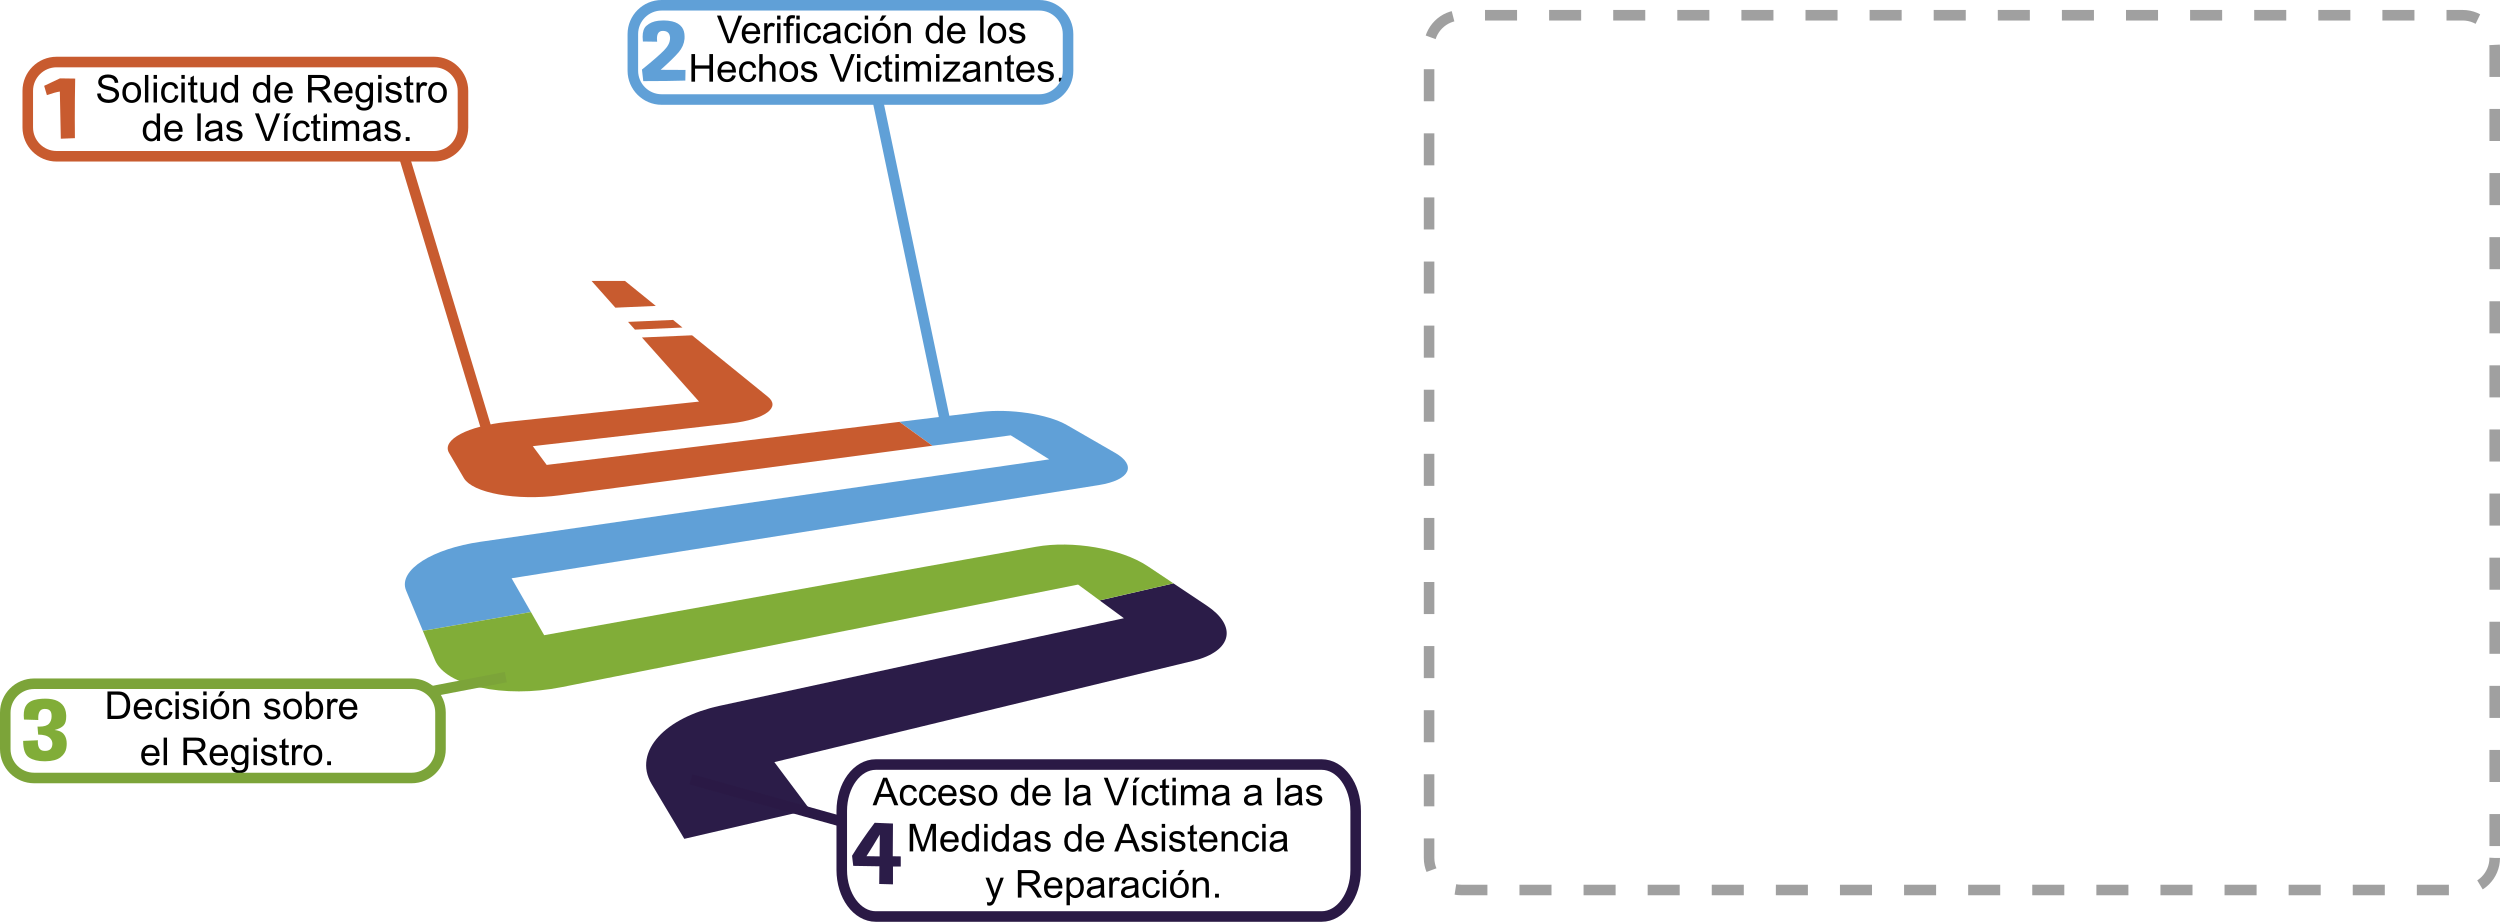 <?xml version="1.0" encoding="utf-8"?>
<!-- Generator: Adobe Illustrator 16.0.0, SVG Export Plug-In . SVG Version: 6.00 Build 0)  -->
<!DOCTYPE svg PUBLIC "-//W3C//DTD SVG 1.1//EN" "http://www.w3.org/Graphics/SVG/1.1/DTD/svg11.dtd">
<svg version="1.1" id="Capa_1" xmlns="http://www.w3.org/2000/svg" xmlns:xlink="http://www.w3.org/1999/xlink" x="0px" y="0px"
	 width="936.055px" height="345.137px" viewBox="0 0 936.055 345.137" enable-background="new 0 0 936.055 345.137"
	 xml:space="preserve">
<g>
	<g>
		<g>
			<path d="M36.377,35.058l1.287-0.113c0.061,0.517,0.203,0.939,0.426,1.27c0.223,0.331,0.568,0.599,1.037,0.803
				c0.469,0.203,0.997,0.306,1.583,0.306c0.521,0,0.98-0.077,1.379-0.232c0.398-0.154,0.695-0.366,0.89-0.637
				c0.194-0.27,0.292-0.563,0.292-0.883c0-0.323-0.094-0.605-0.281-0.847c-0.188-0.242-0.497-0.444-0.929-0.608
				c-0.277-0.108-0.889-0.275-1.835-0.503c-0.947-0.228-1.611-0.442-1.991-0.644c-0.492-0.258-0.859-0.578-1.101-0.96
				c-0.242-0.383-0.362-0.811-0.362-1.284c0-0.521,0.147-1.007,0.443-1.459c0.295-0.453,0.727-0.796,1.294-1.031
				c0.567-0.234,1.198-0.352,1.892-0.352c0.764,0,1.438,0.123,2.022,0.369c0.584,0.247,1.033,0.608,1.347,1.087
				c0.314,0.479,0.483,1.021,0.507,1.625l-1.309,0.099c-0.07-0.652-0.308-1.145-0.714-1.478c-0.405-0.333-1.004-0.499-1.797-0.499
				c-0.825,0-1.427,0.151-1.804,0.454c-0.377,0.302-0.566,0.667-0.566,1.093c0,0.371,0.133,0.676,0.401,0.915
				c0.262,0.239,0.948,0.484,2.057,0.734c1.109,0.251,1.87,0.471,2.282,0.658c0.6,0.276,1.043,0.627,1.33,1.052
				c0.286,0.424,0.429,0.913,0.429,1.466c0,0.549-0.157,1.065-0.471,1.551c-0.314,0.485-0.766,0.863-1.354,1.133
				s-1.25,0.404-1.987,0.404c-0.933,0-1.715-0.136-2.346-0.408c-0.631-0.271-1.125-0.681-1.484-1.227
				C36.584,36.364,36.396,35.747,36.377,35.058z"/>
			<path d="M45.816,34.636c0-1.384,0.384-2.408,1.153-3.074c0.642-0.553,1.425-0.83,2.349-0.83c1.027,0,1.866,0.337,2.518,1.01
				s0.978,1.603,0.978,2.789c0,0.961-0.144,1.717-0.433,2.268c-0.288,0.552-0.708,0.979-1.259,1.284
				c-0.551,0.305-1.152,0.457-1.804,0.457c-1.046,0-1.891-0.335-2.536-1.006S45.816,35.896,45.816,34.636z M47.117,34.636
				c0,0.956,0.209,1.673,0.626,2.148c0.417,0.476,0.943,0.714,1.576,0.714c0.628,0,1.151-0.239,1.568-0.718
				c0.417-0.478,0.626-1.207,0.626-2.188c0-0.924-0.21-1.623-0.629-2.1c-0.42-0.476-0.941-0.714-1.565-0.714
				c-0.633,0-1.158,0.237-1.576,0.711C47.326,32.964,47.117,33.679,47.117,34.636z"/>
			<path d="M54.271,38.37V28.059h1.266V38.37H54.271z"/>
			<path d="M57.506,29.515v-1.456h1.266v1.456H57.506z M57.506,38.37V30.9h1.266v7.47H57.506z"/>
			<path d="M65.573,35.634l1.245,0.162c-0.136,0.858-0.484,1.529-1.044,2.015c-0.561,0.485-1.249,0.729-2.064,0.729
				c-1.022,0-1.844-0.334-2.465-1.002c-0.622-0.669-0.932-1.626-0.932-2.874c0-0.806,0.134-1.512,0.401-2.117
				c0.268-0.604,0.674-1.058,1.221-1.36c0.546-0.303,1.14-0.454,1.783-0.454c0.811,0,1.475,0.205,1.991,0.615
				c0.516,0.411,0.846,0.993,0.992,1.748l-1.231,0.19c-0.117-0.502-0.325-0.88-0.623-1.133s-0.658-0.38-1.08-0.38
				c-0.638,0-1.156,0.229-1.554,0.686c-0.399,0.458-0.598,1.181-0.598,2.17c0,1.004,0.192,1.733,0.577,2.188
				c0.385,0.455,0.886,0.683,1.505,0.683c0.497,0,0.912-0.152,1.245-0.457C65.273,36.736,65.484,36.268,65.573,35.634z"/>
			<path d="M67.908,29.515v-1.456h1.266v1.456H67.908z M67.908,38.37V30.9h1.266v7.47H67.908z"/>
			<path d="M73.866,37.237l0.183,1.119c-0.356,0.074-0.675,0.112-0.957,0.112c-0.459,0-0.816-0.073-1.069-0.218
				c-0.253-0.146-0.432-0.337-0.535-0.573c-0.103-0.237-0.155-0.735-0.155-1.495v-4.298h-0.928V30.9h0.928v-1.85l1.259-0.76V30.9
				h1.273v0.984h-1.273v4.368c0,0.361,0.022,0.594,0.067,0.696c0.044,0.104,0.117,0.186,0.218,0.246
				c0.101,0.062,0.245,0.092,0.433,0.092C73.451,37.287,73.636,37.271,73.866,37.237z"/>
			<path d="M79.999,38.37v-1.098c-0.582,0.845-1.372,1.267-2.37,1.267c-0.441,0-0.853-0.085-1.234-0.253
				c-0.382-0.169-0.666-0.381-0.851-0.637c-0.186-0.256-0.315-0.568-0.391-0.939c-0.051-0.248-0.077-0.643-0.077-1.182V30.9h1.266
				v4.143c0,0.661,0.026,1.107,0.077,1.337c0.08,0.333,0.249,0.594,0.506,0.784c0.258,0.189,0.577,0.284,0.957,0.284
				c0.38,0,0.736-0.097,1.069-0.291c0.333-0.195,0.568-0.46,0.707-0.795c0.138-0.335,0.208-0.822,0.208-1.46V30.9h1.266v7.47H79.999
				z"/>
			<path d="M87.96,38.37v-0.942c-0.474,0.741-1.17,1.111-2.089,1.111c-0.595,0-1.143-0.164-1.642-0.492
				c-0.5-0.328-0.886-0.787-1.161-1.375c-0.274-0.589-0.412-1.266-0.412-2.029c0-0.746,0.125-1.422,0.373-2.029
				s0.621-1.072,1.118-1.396c0.497-0.323,1.053-0.485,1.667-0.485c0.45,0,0.851,0.096,1.203,0.285s0.638,0.438,0.858,0.742v-3.7
				h1.259V38.37H87.96z M83.958,34.643c0,0.956,0.202,1.672,0.605,2.145c0.403,0.475,0.879,0.711,1.428,0.711
				c0.553,0,1.023-0.227,1.41-0.679s0.581-1.143,0.581-2.071c0-1.022-0.197-1.772-0.591-2.251c-0.394-0.479-0.879-0.718-1.456-0.718
				c-0.562,0-1.033,0.23-1.41,0.689C84.147,32.929,83.958,33.653,83.958,34.643z"/>
			<path d="M99.974,38.37v-0.942c-0.474,0.741-1.17,1.111-2.089,1.111c-0.595,0-1.143-0.164-1.642-0.492
				c-0.5-0.328-0.886-0.787-1.161-1.375c-0.274-0.589-0.412-1.266-0.412-2.029c0-0.746,0.125-1.422,0.373-2.029
				s0.621-1.072,1.118-1.396c0.497-0.323,1.053-0.485,1.667-0.485c0.45,0,0.851,0.096,1.203,0.285s0.638,0.438,0.858,0.742v-3.7
				h1.259V38.37H99.974z M95.972,34.643c0,0.956,0.202,1.672,0.605,2.145c0.403,0.475,0.879,0.711,1.428,0.711
				c0.553,0,1.023-0.227,1.41-0.679s0.581-1.143,0.581-2.071c0-1.022-0.197-1.772-0.591-2.251c-0.394-0.479-0.879-0.718-1.456-0.718
				c-0.562,0-1.033,0.23-1.41,0.689C96.161,32.929,95.972,33.653,95.972,34.643z"/>
			<path d="M108.252,35.965l1.308,0.161c-0.207,0.765-0.588,1.358-1.146,1.78s-1.271,0.633-2.138,0.633
				c-1.093,0-1.959-0.337-2.599-1.01c-0.64-0.673-0.96-1.616-0.96-2.831c0-1.256,0.324-2.231,0.971-2.926
				c0.647-0.693,1.486-1.041,2.518-1.041c0.999,0,1.814,0.34,2.448,1.021c0.633,0.68,0.949,1.636,0.949,2.869
				c0,0.075-0.002,0.188-0.007,0.338h-5.57c0.046,0.82,0.279,1.449,0.696,1.885c0.417,0.437,0.938,0.654,1.561,0.654
				c0.464,0,0.861-0.122,1.189-0.366C107.8,36.889,108.06,36.499,108.252,35.965z M104.096,33.918h4.171
				c-0.057-0.628-0.216-1.1-0.479-1.414c-0.403-0.487-0.926-0.731-1.568-0.731c-0.582,0-1.07,0.195-1.467,0.584
				C104.357,32.746,104.138,33.267,104.096,33.918z"/>
			<path d="M115.335,38.37V28.059h4.572c0.919,0,1.618,0.093,2.096,0.278c0.478,0.186,0.86,0.513,1.146,0.981
				c0.286,0.469,0.429,0.986,0.429,1.554c0,0.731-0.237,1.349-0.71,1.851c-0.474,0.501-1.205,0.82-2.194,0.956
				c0.361,0.174,0.635,0.345,0.823,0.514c0.398,0.365,0.776,0.823,1.132,1.371l1.793,2.807h-1.716l-1.364-2.146
				c-0.399-0.619-0.727-1.092-0.985-1.421c-0.258-0.328-0.489-0.558-0.693-0.688c-0.204-0.132-0.411-0.223-0.623-0.274
				c-0.155-0.033-0.408-0.05-0.759-0.05H116.7v4.579H115.335z M116.7,32.609h2.933c0.624,0,1.111-0.064,1.463-0.193
				c0.352-0.129,0.619-0.335,0.802-0.619c0.183-0.283,0.274-0.592,0.274-0.925c0-0.487-0.177-0.889-0.531-1.202
				c-0.354-0.314-0.913-0.472-1.678-0.472H116.7V32.609z"/>
			<path d="M130.668,35.965l1.308,0.161c-0.207,0.765-0.588,1.358-1.146,1.78s-1.271,0.633-2.138,0.633
				c-1.093,0-1.959-0.337-2.599-1.01c-0.64-0.673-0.96-1.616-0.96-2.831c0-1.256,0.324-2.231,0.971-2.926
				c0.647-0.693,1.486-1.041,2.518-1.041c0.999,0,1.814,0.34,2.448,1.021c0.633,0.68,0.949,1.636,0.949,2.869
				c0,0.075-0.002,0.188-0.007,0.338h-5.57c0.046,0.82,0.279,1.449,0.696,1.885c0.417,0.437,0.938,0.654,1.561,0.654
				c0.464,0,0.861-0.122,1.189-0.366C130.216,36.889,130.476,36.499,130.668,35.965z M126.512,33.918h4.171
				c-0.057-0.628-0.216-1.1-0.479-1.414c-0.403-0.487-0.926-0.731-1.568-0.731c-0.582,0-1.07,0.195-1.467,0.584
				C126.773,32.746,126.554,33.267,126.512,33.918z"/>
			<path d="M133.333,38.989l1.231,0.183c0.052,0.38,0.194,0.656,0.429,0.83c0.314,0.234,0.743,0.352,1.287,0.352
				c0.586,0,1.039-0.117,1.357-0.352s0.535-0.562,0.647-0.984c0.065-0.259,0.096-0.8,0.091-1.625
				c-0.553,0.651-1.243,0.978-2.068,0.978c-1.027,0-1.821-0.37-2.384-1.111c-0.562-0.741-0.844-1.629-0.844-2.666
				c0-0.712,0.129-1.37,0.387-1.973s0.632-1.067,1.122-1.396c0.49-0.328,1.066-0.492,1.727-0.492c0.881,0,1.608,0.356,2.18,1.069
				v-0.9h1.167v6.457c0,1.163-0.118,1.987-0.355,2.472c-0.237,0.485-0.612,0.869-1.125,1.15c-0.513,0.281-1.145,0.422-1.896,0.422
				c-0.891,0-1.61-0.2-2.159-0.602C133.58,40.399,133.315,39.796,133.333,38.989z M134.382,34.502c0,0.979,0.194,1.694,0.583,2.145
				s0.877,0.676,1.463,0.676c0.582,0,1.069-0.224,1.463-0.672c0.394-0.447,0.591-1.15,0.591-2.106c0-0.914-0.203-1.604-0.608-2.068
				c-0.405-0.464-0.894-0.696-1.466-0.696c-0.562,0-1.041,0.229-1.435,0.687C134.579,32.923,134.382,33.602,134.382,34.502z"/>
			<path d="M141.584,29.515v-1.456h1.266v1.456H141.584z M141.584,38.37V30.9h1.266v7.47H141.584z"/>
			<path d="M144.271,36.141l1.252-0.197c0.07,0.502,0.266,0.887,0.587,1.153c0.321,0.268,0.771,0.401,1.347,0.401
				c0.581,0,1.013-0.118,1.294-0.355c0.281-0.236,0.422-0.515,0.422-0.833c0-0.286-0.125-0.512-0.373-0.676
				c-0.173-0.112-0.605-0.255-1.294-0.429c-0.929-0.234-1.572-0.438-1.931-0.608c-0.359-0.171-0.631-0.408-0.816-0.71
				c-0.186-0.303-0.278-0.637-0.278-1.003c0-0.333,0.076-0.641,0.229-0.925c0.152-0.283,0.36-0.52,0.623-0.707
				c0.197-0.146,0.465-0.269,0.805-0.369s0.705-0.151,1.094-0.151c0.586,0,1.101,0.085,1.544,0.254
				c0.443,0.168,0.77,0.397,0.981,0.686s0.356,0.674,0.436,1.157l-1.238,0.168c-0.056-0.384-0.219-0.685-0.489-0.899
				c-0.27-0.216-0.651-0.324-1.143-0.324c-0.582,0-0.997,0.097-1.245,0.289c-0.249,0.191-0.373,0.417-0.373,0.675
				c0,0.164,0.052,0.312,0.155,0.443c0.103,0.136,0.265,0.248,0.485,0.337c0.126,0.047,0.5,0.155,1.118,0.324
				c0.896,0.239,1.521,0.435,1.875,0.587s0.632,0.374,0.833,0.665c0.202,0.29,0.302,0.651,0.302,1.083
				c0,0.422-0.123,0.819-0.369,1.192c-0.246,0.372-0.601,0.661-1.065,0.865c-0.464,0.203-0.99,0.306-1.576,0.306
				c-0.971,0-1.71-0.202-2.219-0.605C144.736,37.531,144.412,36.933,144.271,36.141z"/>
			<path d="M154.744,37.237l0.183,1.119c-0.356,0.074-0.675,0.112-0.957,0.112c-0.459,0-0.816-0.073-1.069-0.218
				c-0.253-0.146-0.432-0.337-0.535-0.573c-0.103-0.237-0.155-0.735-0.155-1.495v-4.298h-0.928V30.9h0.928v-1.85l1.259-0.76V30.9
				h1.273v0.984h-1.273v4.368c0,0.361,0.022,0.594,0.067,0.696c0.044,0.104,0.117,0.186,0.218,0.246
				c0.101,0.062,0.245,0.092,0.433,0.092C154.329,37.287,154.514,37.271,154.744,37.237z"/>
			<path d="M155.968,38.37V30.9h1.139v1.133c0.291-0.53,0.56-0.88,0.806-1.048c0.246-0.169,0.517-0.254,0.812-0.254
				c0.427,0,0.861,0.137,1.301,0.408l-0.436,1.175c-0.31-0.183-0.619-0.274-0.928-0.274c-0.277,0-0.525,0.083-0.746,0.25
				c-0.221,0.166-0.377,0.397-0.471,0.692c-0.141,0.45-0.211,0.942-0.211,1.478v3.91H155.968z"/>
			<path d="M160.308,34.636c0-1.384,0.384-2.408,1.153-3.074c0.642-0.553,1.425-0.83,2.349-0.83c1.027,0,1.866,0.337,2.518,1.01
				s0.978,1.603,0.978,2.789c0,0.961-0.144,1.717-0.433,2.268c-0.288,0.552-0.708,0.979-1.259,1.284
				c-0.551,0.305-1.152,0.457-1.804,0.457c-1.046,0-1.891-0.335-2.536-1.006S160.308,35.896,160.308,34.636z M161.608,34.636
				c0,0.956,0.209,1.673,0.626,2.148c0.417,0.476,0.943,0.714,1.576,0.714c0.628,0,1.151-0.239,1.568-0.718
				c0.417-0.478,0.626-1.207,0.626-2.188c0-0.924-0.21-1.623-0.629-2.1c-0.42-0.476-0.941-0.714-1.565-0.714
				c-0.633,0-1.158,0.237-1.576,0.711C161.817,32.964,161.608,33.679,161.608,34.636z"/>
			<path d="M58.747,52.774v-0.942c-0.474,0.741-1.17,1.111-2.089,1.111c-0.595,0-1.143-0.164-1.642-0.492
				c-0.5-0.328-0.886-0.787-1.161-1.375c-0.274-0.589-0.412-1.266-0.412-2.029c0-0.746,0.125-1.422,0.373-2.029
				s0.621-1.072,1.118-1.396c0.497-0.323,1.053-0.485,1.667-0.485c0.45,0,0.851,0.096,1.203,0.285s0.638,0.438,0.858,0.742v-3.7
				h1.259v10.312H58.747z M54.745,49.047c0,0.956,0.202,1.672,0.605,2.145c0.403,0.475,0.879,0.711,1.428,0.711
				c0.553,0,1.023-0.227,1.41-0.679s0.581-1.143,0.581-2.071c0-1.022-0.197-1.772-0.591-2.251c-0.394-0.479-0.879-0.718-1.456-0.718
				c-0.562,0-1.033,0.23-1.41,0.689C54.934,47.333,54.745,48.058,54.745,49.047z"/>
			<path d="M67.026,50.369l1.308,0.161c-0.207,0.765-0.588,1.358-1.146,1.78s-1.271,0.633-2.138,0.633
				c-1.093,0-1.959-0.337-2.599-1.01c-0.64-0.673-0.96-1.616-0.96-2.831c0-1.256,0.324-2.231,0.971-2.926
				c0.647-0.693,1.486-1.041,2.518-1.041c0.999,0,1.814,0.34,2.448,1.021c0.633,0.68,0.949,1.636,0.949,2.869
				c0,0.075-0.002,0.188-0.007,0.338h-5.57c0.046,0.82,0.279,1.449,0.696,1.885c0.417,0.437,0.938,0.654,1.561,0.654
				c0.464,0,0.861-0.122,1.189-0.366C66.573,51.293,66.833,50.903,67.026,50.369z M62.869,48.322h4.171
				c-0.057-0.628-0.216-1.1-0.479-1.414c-0.403-0.487-0.926-0.731-1.568-0.731c-0.582,0-1.07,0.195-1.467,0.584
				C63.13,47.15,62.911,47.671,62.869,48.322z"/>
			<path d="M73.897,52.774V42.463h1.266v10.312H73.897z"/>
			<path d="M82,51.853c-0.469,0.399-0.92,0.681-1.354,0.845s-0.899,0.246-1.396,0.246c-0.821,0-1.451-0.2-1.892-0.602
				c-0.441-0.4-0.661-0.913-0.661-1.537c0-0.365,0.083-0.699,0.25-1.002s0.385-0.545,0.654-0.728
				c0.27-0.184,0.573-0.321,0.911-0.415c0.249-0.066,0.624-0.129,1.125-0.19c1.022-0.122,1.775-0.267,2.258-0.436
				c0.004-0.174,0.007-0.284,0.007-0.331c0-0.516-0.12-0.879-0.358-1.09c-0.324-0.286-0.804-0.43-1.442-0.43
				c-0.596,0-1.035,0.104-1.319,0.313s-0.494,0.578-0.629,1.107l-1.238-0.169c0.113-0.529,0.298-0.957,0.556-1.283
				s0.631-0.577,1.119-0.753c0.487-0.176,1.053-0.264,1.695-0.264c0.638,0,1.156,0.075,1.555,0.226
				c0.398,0.149,0.691,0.339,0.879,0.566s0.319,0.515,0.394,0.861c0.042,0.216,0.063,0.604,0.063,1.167v1.688
				c0,1.177,0.027,1.921,0.081,2.233c0.054,0.312,0.161,0.61,0.32,0.896h-1.322C82.122,52.512,82.038,52.205,82,51.853z
				 M81.895,49.025c-0.459,0.188-1.149,0.348-2.068,0.479c-0.521,0.075-0.889,0.159-1.104,0.253
				c-0.215,0.094-0.382,0.231-0.499,0.412c-0.117,0.18-0.176,0.381-0.176,0.601c0,0.338,0.127,0.619,0.383,0.845
				c0.255,0.225,0.629,0.337,1.122,0.337c0.488,0,0.921-0.106,1.301-0.319c0.38-0.214,0.659-0.506,0.837-0.876
				c0.136-0.286,0.204-0.708,0.204-1.266V49.025z"/>
			<path d="M84.63,50.545l1.252-0.197c0.07,0.502,0.266,0.887,0.587,1.153c0.321,0.268,0.771,0.401,1.347,0.401
				c0.581,0,1.013-0.118,1.294-0.355c0.281-0.236,0.422-0.515,0.422-0.833c0-0.286-0.125-0.512-0.373-0.676
				c-0.173-0.112-0.605-0.255-1.294-0.429c-0.929-0.234-1.572-0.438-1.931-0.608c-0.359-0.171-0.631-0.408-0.816-0.71
				c-0.186-0.303-0.278-0.637-0.278-1.003c0-0.333,0.076-0.641,0.229-0.925c0.152-0.283,0.36-0.52,0.623-0.707
				c0.197-0.146,0.465-0.269,0.805-0.369s0.705-0.151,1.094-0.151c0.586,0,1.101,0.085,1.544,0.254
				c0.443,0.168,0.77,0.397,0.981,0.686s0.356,0.674,0.436,1.157L89.315,47.4c-0.056-0.384-0.219-0.685-0.489-0.899
				c-0.27-0.216-0.651-0.324-1.143-0.324c-0.582,0-0.997,0.097-1.245,0.289c-0.249,0.191-0.373,0.417-0.373,0.675
				c0,0.164,0.052,0.312,0.155,0.443c0.103,0.136,0.265,0.248,0.485,0.337c0.126,0.047,0.5,0.155,1.118,0.324
				c0.896,0.239,1.521,0.435,1.875,0.587s0.632,0.374,0.833,0.665c0.202,0.29,0.302,0.651,0.302,1.083
				c0,0.422-0.123,0.819-0.369,1.192c-0.246,0.372-0.601,0.661-1.065,0.865c-0.464,0.203-0.99,0.306-1.576,0.306
				c-0.971,0-1.71-0.202-2.219-0.605C85.096,51.936,84.771,51.337,84.63,50.545z"/>
			<path d="M99.45,52.774l-3.995-10.312h1.477l2.68,7.491c0.215,0.601,0.396,1.163,0.542,1.688c0.159-0.562,0.345-1.125,0.556-1.688
				l2.785-7.491h1.393l-4.037,10.312H99.45z"/>
			<path d="M106.329,44.376l0.936-1.969h1.66l-1.547,1.969H106.329z M106.392,52.774v-7.47h1.266v7.47H106.392z"/>
			<path d="M114.825,50.038l1.245,0.162c-0.136,0.858-0.484,1.529-1.044,2.015c-0.561,0.485-1.249,0.729-2.064,0.729
				c-1.022,0-1.844-0.334-2.465-1.002c-0.622-0.669-0.932-1.626-0.932-2.874c0-0.806,0.134-1.512,0.401-2.117
				c0.268-0.604,0.674-1.058,1.221-1.36c0.546-0.303,1.14-0.454,1.783-0.454c0.811,0,1.475,0.205,1.991,0.615
				c0.516,0.411,0.846,0.993,0.992,1.748l-1.231,0.19c-0.117-0.502-0.325-0.88-0.623-1.133s-0.658-0.38-1.08-0.38
				c-0.638,0-1.156,0.229-1.554,0.686c-0.399,0.458-0.598,1.181-0.598,2.17c0,1.004,0.192,1.733,0.577,2.188
				c0.385,0.455,0.886,0.683,1.505,0.683c0.497,0,0.912-0.152,1.245-0.457C114.525,51.141,114.736,50.672,114.825,50.038z"/>
			<path d="M119.918,51.642l0.183,1.119c-0.356,0.074-0.675,0.112-0.957,0.112c-0.459,0-0.816-0.073-1.069-0.218
				c-0.253-0.146-0.432-0.337-0.535-0.573c-0.103-0.237-0.155-0.735-0.155-1.495v-4.298h-0.928v-0.984h0.928v-1.85l1.259-0.76v2.609
				h1.273v0.984h-1.273v4.368c0,0.361,0.022,0.594,0.067,0.696c0.044,0.104,0.117,0.186,0.218,0.246
				c0.101,0.062,0.245,0.092,0.433,0.092C119.503,51.691,119.688,51.675,119.918,51.642z"/>
			<path d="M121.163,43.919v-1.456h1.266v1.456H121.163z M121.163,52.774v-7.47h1.266v7.47H121.163z"/>
			<path d="M124.356,52.774v-7.47h1.132v1.048c0.234-0.365,0.546-0.659,0.936-0.883c0.389-0.223,0.832-0.334,1.329-0.334
				c0.553,0,1.007,0.115,1.361,0.345c0.354,0.23,0.604,0.551,0.749,0.964c0.591-0.872,1.36-1.309,2.307-1.309
				c0.741,0,1.311,0.205,1.709,0.615c0.399,0.411,0.598,1.043,0.598,1.896v5.127h-1.259v-4.705c0-0.507-0.041-0.871-0.123-1.094
				s-0.231-0.402-0.446-0.538c-0.216-0.136-0.469-0.204-0.76-0.204c-0.525,0-0.961,0.175-1.308,0.523
				c-0.347,0.35-0.521,0.909-0.521,1.678v4.34h-1.266v-4.854c0-0.562-0.103-0.984-0.31-1.266s-0.544-0.422-1.013-0.422
				c-0.356,0-0.686,0.094-0.988,0.281s-0.521,0.462-0.658,0.823c-0.136,0.36-0.204,0.881-0.204,1.562v3.875H124.356z"/>
			<path d="M141.229,51.853c-0.469,0.399-0.92,0.681-1.354,0.845s-0.899,0.246-1.396,0.246c-0.821,0-1.451-0.2-1.892-0.602
				c-0.441-0.4-0.661-0.913-0.661-1.537c0-0.365,0.083-0.699,0.25-1.002s0.385-0.545,0.654-0.728
				c0.27-0.184,0.573-0.321,0.911-0.415c0.249-0.066,0.624-0.129,1.125-0.19c1.022-0.122,1.775-0.267,2.258-0.436
				c0.004-0.174,0.007-0.284,0.007-0.331c0-0.516-0.12-0.879-0.358-1.09c-0.324-0.286-0.804-0.43-1.442-0.43
				c-0.596,0-1.035,0.104-1.319,0.313s-0.494,0.578-0.629,1.107l-1.238-0.169c0.113-0.529,0.298-0.957,0.556-1.283
				s0.631-0.577,1.119-0.753c0.487-0.176,1.053-0.264,1.695-0.264c0.638,0,1.156,0.075,1.555,0.226
				c0.398,0.149,0.691,0.339,0.879,0.566s0.319,0.515,0.394,0.861c0.042,0.216,0.063,0.604,0.063,1.167v1.688
				c0,1.177,0.027,1.921,0.081,2.233c0.054,0.312,0.161,0.61,0.32,0.896h-1.322C141.351,52.512,141.267,52.205,141.229,51.853z
				 M141.124,49.025c-0.459,0.188-1.149,0.348-2.068,0.479c-0.521,0.075-0.889,0.159-1.104,0.253
				c-0.215,0.094-0.382,0.231-0.499,0.412c-0.117,0.18-0.176,0.381-0.176,0.601c0,0.338,0.127,0.619,0.383,0.845
				c0.255,0.225,0.629,0.337,1.122,0.337c0.488,0,0.921-0.106,1.301-0.319c0.38-0.214,0.659-0.506,0.837-0.876
				c0.136-0.286,0.204-0.708,0.204-1.266V49.025z"/>
			<path d="M143.859,50.545l1.252-0.197c0.07,0.502,0.266,0.887,0.587,1.153c0.321,0.268,0.771,0.401,1.347,0.401
				c0.581,0,1.013-0.118,1.294-0.355c0.281-0.236,0.422-0.515,0.422-0.833c0-0.286-0.125-0.512-0.373-0.676
				c-0.173-0.112-0.605-0.255-1.294-0.429c-0.929-0.234-1.572-0.438-1.931-0.608c-0.359-0.171-0.631-0.408-0.816-0.71
				c-0.186-0.303-0.278-0.637-0.278-1.003c0-0.333,0.076-0.641,0.229-0.925c0.152-0.283,0.36-0.52,0.623-0.707
				c0.197-0.146,0.465-0.269,0.805-0.369s0.705-0.151,1.094-0.151c0.586,0,1.101,0.085,1.544,0.254
				c0.443,0.168,0.77,0.397,0.981,0.686s0.356,0.674,0.436,1.157l-1.238,0.168c-0.056-0.384-0.219-0.685-0.489-0.899
				c-0.27-0.216-0.651-0.324-1.143-0.324c-0.582,0-0.997,0.097-1.245,0.289c-0.249,0.191-0.373,0.417-0.373,0.675
				c0,0.164,0.052,0.312,0.155,0.443c0.103,0.136,0.265,0.248,0.485,0.337c0.126,0.047,0.5,0.155,1.118,0.324
				c0.896,0.239,1.521,0.435,1.875,0.587s0.632,0.374,0.833,0.665c0.202,0.29,0.302,0.651,0.302,1.083
				c0,0.422-0.123,0.819-0.369,1.192c-0.246,0.372-0.601,0.661-1.065,0.865c-0.464,0.203-0.99,0.306-1.576,0.306
				c-0.971,0-1.71-0.202-2.219-0.605C144.325,51.936,144,51.337,143.859,50.545z"/>
			<path d="M151.927,52.774v-1.441h1.442v1.441H151.927z"/>
		</g>
		<g>
			<path d="M272.45,16.162l-3.995-10.312h1.477l2.68,7.491c0.215,0.601,0.396,1.163,0.542,1.688
				c0.159-0.562,0.345-1.125,0.556-1.688l2.785-7.491h1.393l-4.037,10.312H272.45z"/>
			<path d="M283.268,13.757l1.308,0.161c-0.207,0.765-0.588,1.358-1.146,1.78s-1.271,0.633-2.138,0.633
				c-1.093,0-1.959-0.337-2.599-1.01c-0.64-0.673-0.96-1.616-0.96-2.831c0-1.256,0.324-2.231,0.971-2.926
				c0.647-0.693,1.486-1.041,2.518-1.041c0.999,0,1.814,0.34,2.448,1.021c0.633,0.68,0.949,1.636,0.949,2.869
				c0,0.075-0.002,0.188-0.007,0.338h-5.57c0.046,0.82,0.279,1.449,0.696,1.885c0.417,0.437,0.938,0.654,1.561,0.654
				c0.464,0,0.861-0.122,1.189-0.366C282.815,14.681,283.075,14.291,283.268,13.757z M279.111,11.71h4.171
				c-0.057-0.628-0.216-1.1-0.479-1.414c-0.403-0.487-0.926-0.731-1.568-0.731c-0.582,0-1.07,0.195-1.467,0.584
				C279.372,10.538,279.153,11.059,279.111,11.71z"/>
			<path d="M286.151,16.162v-7.47h1.139v1.133c0.291-0.53,0.56-0.88,0.806-1.048c0.246-0.169,0.517-0.254,0.812-0.254
				c0.427,0,0.861,0.137,1.301,0.408l-0.436,1.175c-0.31-0.183-0.619-0.274-0.928-0.274c-0.277,0-0.525,0.083-0.746,0.25
				c-0.221,0.166-0.377,0.397-0.471,0.692c-0.141,0.45-0.211,0.942-0.211,1.478v3.91H286.151z"/>
			<path d="M290.969,7.307V5.851h1.266v1.456H290.969z M290.969,16.162v-7.47h1.266v7.47H290.969z"/>
			<path d="M294.465,16.162V9.677h-1.118V8.692h1.118V7.897c0-0.501,0.044-0.874,0.134-1.118c0.122-0.328,0.336-0.594,0.644-0.798
				s0.737-0.307,1.291-0.307c0.356,0,0.75,0.043,1.182,0.127l-0.19,1.104c-0.263-0.047-0.511-0.07-0.746-0.07
				c-0.384,0-0.656,0.082-0.816,0.246c-0.159,0.164-0.239,0.471-0.239,0.921v0.689h1.456v0.984h-1.456v6.485H294.465z"/>
			<path d="M298.171,7.307V5.851h1.266v1.456H298.171z M298.171,16.162v-7.47h1.266v7.47H298.171z"/>
			<path d="M306.239,13.426l1.245,0.162c-0.136,0.858-0.484,1.529-1.044,2.015c-0.561,0.485-1.249,0.729-2.064,0.729
				c-1.022,0-1.844-0.334-2.465-1.002c-0.622-0.669-0.932-1.626-0.932-2.874c0-0.806,0.134-1.512,0.401-2.117
				c0.268-0.604,0.674-1.058,1.221-1.36c0.546-0.303,1.14-0.454,1.783-0.454c0.811,0,1.475,0.205,1.991,0.615
				c0.516,0.411,0.846,0.993,0.992,1.748l-1.231,0.19c-0.117-0.502-0.325-0.88-0.623-1.133s-0.658-0.38-1.08-0.38
				c-0.638,0-1.156,0.229-1.554,0.686c-0.399,0.458-0.598,1.181-0.598,2.17c0,1.004,0.192,1.733,0.577,2.188
				c0.385,0.455,0.886,0.683,1.505,0.683c0.497,0,0.912-0.152,1.245-0.457C305.938,14.528,306.149,14.06,306.239,13.426z"/>
			<path d="M313.441,15.24c-0.469,0.399-0.92,0.681-1.354,0.845s-0.899,0.246-1.396,0.246c-0.821,0-1.451-0.2-1.892-0.602
				c-0.441-0.4-0.661-0.913-0.661-1.537c0-0.365,0.083-0.699,0.25-1.002s0.385-0.545,0.654-0.728
				c0.27-0.184,0.573-0.321,0.911-0.415c0.249-0.066,0.624-0.129,1.125-0.19c1.022-0.122,1.775-0.267,2.258-0.436
				c0.004-0.174,0.007-0.284,0.007-0.331c0-0.516-0.12-0.879-0.358-1.09c-0.324-0.286-0.804-0.43-1.442-0.43
				c-0.596,0-1.035,0.104-1.319,0.313s-0.494,0.578-0.629,1.107l-1.238-0.169c0.113-0.529,0.298-0.957,0.556-1.283
				s0.631-0.577,1.119-0.753c0.487-0.176,1.053-0.264,1.695-0.264c0.638,0,1.156,0.075,1.555,0.226
				c0.398,0.149,0.691,0.339,0.879,0.566s0.319,0.515,0.394,0.861c0.042,0.216,0.063,0.604,0.063,1.167v1.688
				c0,1.177,0.027,1.921,0.081,2.233c0.054,0.312,0.161,0.61,0.32,0.896h-1.322C313.563,15.899,313.479,15.593,313.441,15.24z
				 M313.335,12.413c-0.459,0.188-1.149,0.348-2.068,0.479c-0.521,0.075-0.889,0.159-1.104,0.253
				c-0.215,0.094-0.382,0.231-0.499,0.412c-0.117,0.18-0.176,0.381-0.176,0.601c0,0.338,0.127,0.619,0.383,0.845
				c0.255,0.225,0.629,0.337,1.122,0.337c0.488,0,0.921-0.106,1.301-0.319c0.38-0.214,0.659-0.506,0.837-0.876
				c0.136-0.286,0.204-0.708,0.204-1.266V12.413z"/>
			<path d="M321.452,13.426l1.245,0.162c-0.136,0.858-0.484,1.529-1.044,2.015c-0.561,0.485-1.249,0.729-2.064,0.729
				c-1.022,0-1.844-0.334-2.465-1.002c-0.622-0.669-0.932-1.626-0.932-2.874c0-0.806,0.134-1.512,0.401-2.117
				c0.268-0.604,0.674-1.058,1.221-1.36c0.546-0.303,1.14-0.454,1.783-0.454c0.811,0,1.475,0.205,1.991,0.615
				c0.516,0.411,0.846,0.993,0.992,1.748l-1.231,0.19c-0.117-0.502-0.325-0.88-0.623-1.133s-0.658-0.38-1.08-0.38
				c-0.638,0-1.156,0.229-1.554,0.686c-0.399,0.458-0.598,1.181-0.598,2.17c0,1.004,0.192,1.733,0.577,2.188
				c0.385,0.455,0.886,0.683,1.505,0.683c0.497,0,0.912-0.152,1.245-0.457C321.152,14.528,321.363,14.06,321.452,13.426z"/>
			<path d="M323.788,7.307V5.851h1.266v1.456H323.788z M323.788,16.162v-7.47h1.266v7.47H323.788z"/>
			<path d="M326.51,12.428c0-1.384,0.384-2.408,1.153-3.074c0.642-0.553,1.425-0.83,2.349-0.83c1.027,0,1.866,0.337,2.518,1.01
				s0.978,1.603,0.978,2.789c0,0.961-0.144,1.717-0.433,2.268c-0.288,0.552-0.708,0.979-1.259,1.284
				c-0.551,0.305-1.152,0.457-1.804,0.457c-1.046,0-1.891-0.335-2.536-1.006S326.51,13.688,326.51,12.428z M327.811,12.428
				c0,0.956,0.209,1.673,0.626,2.148c0.417,0.476,0.943,0.714,1.576,0.714c0.628,0,1.151-0.239,1.568-0.718
				c0.417-0.478,0.626-1.207,0.626-2.188c0-0.924-0.21-1.623-0.629-2.1c-0.42-0.476-0.941-0.714-1.565-0.714
				c-0.633,0-1.158,0.237-1.576,0.711C328.02,10.756,327.811,11.471,327.811,12.428z M329.309,7.764l0.935-1.969h1.66l-1.547,1.969
				H329.309z"/>
			<path d="M334.992,16.162v-7.47h1.139v1.062c0.549-0.82,1.341-1.231,2.377-1.231c0.45,0,0.864,0.081,1.241,0.243
				c0.377,0.161,0.66,0.374,0.848,0.637s0.319,0.574,0.394,0.935c0.047,0.235,0.07,0.646,0.07,1.231v4.593h-1.266v-4.544
				c0-0.516-0.049-0.901-0.148-1.156c-0.098-0.256-0.273-0.46-0.524-0.612s-0.545-0.229-0.882-0.229
				c-0.54,0-1.005,0.171-1.396,0.514c-0.392,0.342-0.587,0.991-0.587,1.948v4.079H334.992z"/>
			<path d="M351.851,16.162V15.22c-0.474,0.741-1.17,1.111-2.089,1.111c-0.595,0-1.143-0.164-1.642-0.492
				c-0.5-0.328-0.886-0.787-1.161-1.375c-0.274-0.589-0.412-1.266-0.412-2.029c0-0.746,0.125-1.422,0.373-2.029
				s0.621-1.072,1.118-1.396c0.497-0.323,1.053-0.485,1.667-0.485c0.45,0,0.851,0.096,1.203,0.285s0.638,0.438,0.858,0.742v-3.7
				h1.259v10.312H351.851z M347.849,12.435c0,0.956,0.202,1.672,0.605,2.145c0.403,0.475,0.879,0.711,1.428,0.711
				c0.553,0,1.023-0.227,1.41-0.679s0.581-1.143,0.581-2.071c0-1.022-0.197-1.772-0.591-2.251c-0.394-0.479-0.879-0.718-1.456-0.718
				c-0.562,0-1.033,0.23-1.41,0.689C348.038,10.721,347.849,11.445,347.849,12.435z"/>
			<path d="M360.129,13.757l1.308,0.161c-0.207,0.765-0.588,1.358-1.146,1.78s-1.271,0.633-2.138,0.633
				c-1.093,0-1.959-0.337-2.599-1.01c-0.64-0.673-0.96-1.616-0.96-2.831c0-1.256,0.324-2.231,0.971-2.926
				c0.647-0.693,1.486-1.041,2.518-1.041c0.999,0,1.814,0.34,2.448,1.021c0.633,0.68,0.949,1.636,0.949,2.869
				c0,0.075-0.002,0.188-0.007,0.338h-5.57c0.046,0.82,0.279,1.449,0.696,1.885c0.417,0.437,0.938,0.654,1.561,0.654
				c0.464,0,0.861-0.122,1.189-0.366C359.677,14.681,359.937,14.291,360.129,13.757z M355.973,11.71h4.171
				c-0.057-0.628-0.216-1.1-0.479-1.414c-0.403-0.487-0.926-0.731-1.568-0.731c-0.582,0-1.07,0.195-1.467,0.584
				C356.234,10.538,356.015,11.059,355.973,11.71z"/>
			<path d="M367.001,16.162V5.851h1.266v10.312H367.001z"/>
			<path d="M369.759,12.428c0-1.384,0.384-2.408,1.153-3.074c0.642-0.553,1.425-0.83,2.349-0.83c1.027,0,1.866,0.337,2.518,1.01
				s0.978,1.603,0.978,2.789c0,0.961-0.144,1.717-0.433,2.268c-0.288,0.552-0.708,0.979-1.259,1.284
				c-0.551,0.305-1.152,0.457-1.804,0.457c-1.046,0-1.891-0.335-2.536-1.006S369.759,13.688,369.759,12.428z M371.06,12.428
				c0,0.956,0.209,1.673,0.626,2.148c0.417,0.476,0.943,0.714,1.576,0.714c0.628,0,1.151-0.239,1.568-0.718
				c0.417-0.478,0.626-1.207,0.626-2.188c0-0.924-0.21-1.623-0.629-2.1c-0.42-0.476-0.941-0.714-1.565-0.714
				c-0.633,0-1.158,0.237-1.576,0.711C371.269,10.756,371.06,11.471,371.06,12.428z"/>
			<path d="M377.734,13.933l1.252-0.197c0.07,0.502,0.266,0.887,0.587,1.153c0.321,0.268,0.771,0.401,1.347,0.401
				c0.581,0,1.013-0.118,1.294-0.355c0.281-0.236,0.422-0.515,0.422-0.833c0-0.286-0.125-0.512-0.373-0.676
				c-0.173-0.112-0.605-0.255-1.294-0.429c-0.929-0.234-1.572-0.438-1.931-0.608c-0.359-0.171-0.631-0.408-0.816-0.71
				c-0.186-0.303-0.278-0.637-0.278-1.003c0-0.333,0.076-0.641,0.229-0.925c0.152-0.283,0.36-0.52,0.623-0.707
				c0.197-0.146,0.465-0.269,0.805-0.369s0.705-0.151,1.094-0.151c0.586,0,1.101,0.085,1.544,0.254
				c0.443,0.168,0.77,0.397,0.981,0.686s0.356,0.674,0.436,1.157l-1.238,0.168c-0.056-0.384-0.219-0.685-0.489-0.899
				c-0.27-0.216-0.651-0.324-1.143-0.324c-0.582,0-0.997,0.097-1.245,0.289c-0.249,0.191-0.373,0.417-0.373,0.675
				c0,0.164,0.052,0.312,0.155,0.443c0.103,0.136,0.265,0.248,0.485,0.337c0.126,0.047,0.5,0.155,1.118,0.324
				c0.896,0.239,1.521,0.435,1.875,0.587s0.632,0.374,0.833,0.665c0.202,0.29,0.302,0.651,0.302,1.083
				c0,0.422-0.123,0.819-0.369,1.192c-0.246,0.372-0.601,0.661-1.065,0.865c-0.464,0.203-0.99,0.306-1.576,0.306
				c-0.971,0-1.71-0.202-2.219-0.605C378.199,15.323,377.875,14.725,377.734,13.933z"/>
			<path d="M258.879,30.566V20.255h1.365v4.234h5.359v-4.234h1.365v10.312h-1.365v-4.86h-5.359v4.86H258.879z"/>
			<path d="M274.191,28.161l1.308,0.161c-0.207,0.765-0.588,1.358-1.146,1.78s-1.271,0.633-2.138,0.633
				c-1.093,0-1.959-0.337-2.599-1.01c-0.64-0.673-0.96-1.616-0.96-2.831c0-1.256,0.324-2.231,0.971-2.926
				c0.647-0.693,1.486-1.041,2.518-1.041c0.999,0,1.814,0.34,2.448,1.021c0.633,0.68,0.949,1.636,0.949,2.869
				c0,0.075-0.002,0.188-0.007,0.338h-5.57c0.046,0.82,0.279,1.449,0.696,1.885c0.417,0.437,0.938,0.654,1.561,0.654
				c0.464,0,0.861-0.122,1.189-0.366C273.738,29.085,273.999,28.695,274.191,28.161z M270.034,26.114h4.171
				c-0.057-0.628-0.216-1.1-0.479-1.414c-0.403-0.487-0.926-0.731-1.568-0.731c-0.582,0-1.07,0.195-1.467,0.584
				C270.295,24.942,270.076,25.463,270.034,26.114z"/>
			<path d="M281.963,27.83l1.245,0.162c-0.136,0.858-0.484,1.529-1.044,2.015c-0.561,0.485-1.249,0.729-2.064,0.729
				c-1.022,0-1.844-0.334-2.465-1.002c-0.622-0.669-0.932-1.626-0.932-2.874c0-0.806,0.134-1.512,0.401-2.117
				c0.268-0.604,0.674-1.058,1.221-1.36c0.546-0.303,1.14-0.454,1.783-0.454c0.811,0,1.475,0.205,1.991,0.615
				c0.516,0.411,0.846,0.993,0.992,1.748l-1.231,0.19c-0.117-0.502-0.325-0.88-0.623-1.133s-0.658-0.38-1.08-0.38
				c-0.638,0-1.156,0.229-1.554,0.686c-0.399,0.458-0.598,1.181-0.598,2.17c0,1.004,0.192,1.733,0.577,2.188
				c0.385,0.455,0.886,0.683,1.505,0.683c0.497,0,0.912-0.152,1.245-0.457C281.663,28.933,281.874,28.464,281.963,27.83z"/>
			<path d="M284.292,30.566V20.255h1.266v3.7c0.591-0.685,1.336-1.027,2.237-1.027c0.553,0,1.034,0.109,1.442,0.327
				c0.408,0.218,0.7,0.52,0.875,0.904c0.176,0.384,0.264,0.942,0.264,1.674v4.733h-1.266v-4.733c0-0.633-0.137-1.094-0.412-1.382
				c-0.274-0.289-0.662-0.433-1.164-0.433c-0.375,0-0.728,0.097-1.059,0.292c-0.331,0.194-0.566,0.458-0.707,0.791
				c-0.141,0.333-0.211,0.792-0.211,1.378v4.087H284.292z"/>
			<path d="M291.831,26.832c0-1.384,0.384-2.408,1.153-3.074c0.642-0.553,1.425-0.83,2.349-0.83c1.027,0,1.866,0.337,2.518,1.01
				s0.978,1.603,0.978,2.789c0,0.961-0.144,1.717-0.433,2.268c-0.288,0.552-0.708,0.979-1.259,1.284
				c-0.551,0.305-1.152,0.457-1.804,0.457c-1.046,0-1.891-0.335-2.536-1.006S291.831,28.093,291.831,26.832z M293.132,26.832
				c0,0.956,0.209,1.673,0.626,2.148c0.417,0.476,0.943,0.714,1.576,0.714c0.628,0,1.151-0.239,1.568-0.718
				c0.417-0.478,0.626-1.207,0.626-2.188c0-0.924-0.21-1.623-0.629-2.1c-0.42-0.476-0.941-0.714-1.565-0.714
				c-0.633,0-1.158,0.237-1.576,0.711C293.341,25.16,293.132,25.875,293.132,26.832z"/>
			<path d="M299.807,28.337l1.252-0.197c0.07,0.502,0.266,0.887,0.587,1.153c0.321,0.268,0.771,0.401,1.347,0.401
				c0.581,0,1.013-0.118,1.294-0.355c0.281-0.236,0.422-0.515,0.422-0.833c0-0.286-0.125-0.512-0.373-0.676
				c-0.173-0.112-0.605-0.255-1.294-0.429c-0.929-0.234-1.572-0.438-1.931-0.608c-0.359-0.171-0.631-0.408-0.816-0.71
				c-0.186-0.303-0.278-0.637-0.278-1.003c0-0.333,0.076-0.641,0.229-0.925c0.152-0.283,0.36-0.52,0.623-0.707
				c0.197-0.146,0.465-0.269,0.805-0.369s0.705-0.151,1.094-0.151c0.586,0,1.101,0.085,1.544,0.254
				c0.443,0.168,0.77,0.397,0.981,0.686s0.356,0.674,0.436,1.157l-1.238,0.168c-0.056-0.384-0.219-0.685-0.489-0.899
				c-0.27-0.216-0.651-0.324-1.143-0.324c-0.582,0-0.997,0.097-1.245,0.289c-0.249,0.191-0.373,0.417-0.373,0.675
				c0,0.164,0.052,0.312,0.155,0.443c0.103,0.136,0.265,0.248,0.485,0.337c0.126,0.047,0.5,0.155,1.118,0.324
				c0.896,0.239,1.521,0.435,1.875,0.587s0.632,0.374,0.833,0.665c0.202,0.29,0.302,0.651,0.302,1.083
				c0,0.422-0.123,0.819-0.369,1.192c-0.246,0.372-0.601,0.661-1.065,0.865c-0.464,0.203-0.99,0.306-1.576,0.306
				c-0.971,0-1.71-0.202-2.219-0.605C300.272,29.728,299.948,29.129,299.807,28.337z"/>
			<path d="M314.626,30.566l-3.995-10.312h1.477l2.68,7.491c0.215,0.601,0.396,1.163,0.542,1.688
				c0.159-0.562,0.345-1.125,0.556-1.688l2.785-7.491h1.393l-4.037,10.312H314.626z"/>
			<path d="M320.873,21.711v-1.456h1.266v1.456H320.873z M320.873,30.566v-7.47h1.266v7.47H320.873z"/>
			<path d="M328.94,27.83l1.245,0.162c-0.136,0.858-0.484,1.529-1.044,2.015c-0.561,0.485-1.249,0.729-2.064,0.729
				c-1.022,0-1.844-0.334-2.465-1.002c-0.622-0.669-0.932-1.626-0.932-2.874c0-0.806,0.134-1.512,0.401-2.117
				c0.268-0.604,0.674-1.058,1.221-1.36c0.546-0.303,1.14-0.454,1.783-0.454c0.811,0,1.475,0.205,1.991,0.615
				c0.516,0.411,0.846,0.993,0.992,1.748l-1.231,0.19c-0.117-0.502-0.325-0.88-0.623-1.133s-0.658-0.38-1.08-0.38
				c-0.638,0-1.156,0.229-1.554,0.686c-0.399,0.458-0.598,1.181-0.598,2.17c0,1.004,0.192,1.733,0.577,2.188
				c0.385,0.455,0.886,0.683,1.505,0.683c0.497,0,0.912-0.152,1.245-0.457C328.64,28.933,328.851,28.464,328.94,27.83z"/>
			<path d="M334.032,29.434l0.183,1.119c-0.356,0.074-0.675,0.112-0.957,0.112c-0.459,0-0.816-0.073-1.069-0.218
				c-0.253-0.146-0.432-0.337-0.535-0.573c-0.103-0.237-0.155-0.735-0.155-1.495v-4.298h-0.928v-0.984h0.928v-1.85l1.259-0.76v2.609
				h1.273v0.984h-1.273v4.368c0,0.361,0.022,0.594,0.067,0.696c0.044,0.104,0.117,0.186,0.218,0.246
				c0.101,0.062,0.245,0.092,0.433,0.092C333.617,29.483,333.802,29.467,334.032,29.434z"/>
			<path d="M335.277,21.711v-1.456h1.266v1.456H335.277z M335.277,30.566v-7.47h1.266v7.47H335.277z"/>
			<path d="M338.47,30.566v-7.47h1.132v1.048c0.234-0.365,0.546-0.659,0.936-0.883c0.389-0.223,0.832-0.334,1.329-0.334
				c0.553,0,1.007,0.115,1.361,0.345c0.354,0.23,0.604,0.551,0.749,0.964c0.591-0.872,1.36-1.309,2.307-1.309
				c0.741,0,1.311,0.205,1.709,0.615c0.399,0.411,0.598,1.043,0.598,1.896v5.127h-1.259v-4.705c0-0.507-0.041-0.871-0.123-1.094
				s-0.231-0.402-0.446-0.538c-0.216-0.136-0.469-0.204-0.76-0.204c-0.525,0-0.961,0.175-1.308,0.523
				c-0.347,0.35-0.521,0.909-0.521,1.678v4.34h-1.266v-4.854c0-0.562-0.103-0.984-0.31-1.266s-0.544-0.422-1.013-0.422
				c-0.356,0-0.686,0.094-0.988,0.281s-0.521,0.462-0.658,0.823c-0.136,0.36-0.204,0.881-0.204,1.562v3.875H338.47z"/>
			<path d="M350.476,21.711v-1.456h1.266v1.456H350.476z M350.476,30.566v-7.47h1.266v7.47H350.476z"/>
			<path d="M353.001,30.566v-1.027l4.755-5.458c-0.54,0.028-1.016,0.043-1.428,0.043h-3.046v-1.027h6.105v0.837l-4.044,4.741
				l-0.781,0.864c0.567-0.042,1.1-0.062,1.597-0.062h3.454v1.09H353.001z"/>
			<path d="M365.746,29.645c-0.469,0.399-0.92,0.681-1.354,0.845s-0.899,0.246-1.396,0.246c-0.821,0-1.451-0.2-1.892-0.602
				c-0.441-0.4-0.661-0.913-0.661-1.537c0-0.365,0.083-0.699,0.25-1.002s0.385-0.545,0.654-0.728
				c0.27-0.184,0.573-0.321,0.911-0.415c0.249-0.066,0.624-0.129,1.125-0.19c1.022-0.122,1.775-0.267,2.258-0.436
				c0.004-0.174,0.007-0.284,0.007-0.331c0-0.516-0.12-0.879-0.358-1.09c-0.324-0.286-0.804-0.43-1.442-0.43
				c-0.596,0-1.035,0.104-1.319,0.313s-0.494,0.578-0.629,1.107l-1.238-0.169c0.113-0.529,0.298-0.957,0.556-1.283
				s0.631-0.577,1.119-0.753c0.487-0.176,1.053-0.264,1.695-0.264c0.638,0,1.156,0.075,1.555,0.226
				c0.398,0.149,0.691,0.339,0.879,0.566s0.319,0.515,0.394,0.861c0.042,0.216,0.063,0.604,0.063,1.167v1.688
				c0,1.177,0.027,1.921,0.081,2.233c0.054,0.312,0.161,0.61,0.32,0.896H366C365.868,30.304,365.784,29.997,365.746,29.645z
				 M365.641,26.817c-0.459,0.188-1.149,0.348-2.068,0.479c-0.521,0.075-0.889,0.159-1.104,0.253
				c-0.215,0.094-0.382,0.231-0.499,0.412c-0.117,0.18-0.176,0.381-0.176,0.601c0,0.338,0.127,0.619,0.383,0.845
				c0.255,0.225,0.629,0.337,1.122,0.337c0.488,0,0.921-0.106,1.301-0.319c0.38-0.214,0.659-0.506,0.837-0.876
				c0.136-0.286,0.204-0.708,0.204-1.266V26.817z"/>
			<path d="M368.883,30.566v-7.47h1.139v1.062c0.549-0.82,1.341-1.231,2.377-1.231c0.45,0,0.864,0.081,1.241,0.243
				c0.377,0.161,0.66,0.374,0.848,0.637s0.319,0.574,0.394,0.935c0.047,0.235,0.07,0.646,0.07,1.231v4.593h-1.266v-4.544
				c0-0.516-0.049-0.901-0.148-1.156c-0.098-0.256-0.273-0.46-0.524-0.612s-0.545-0.229-0.882-0.229
				c-0.54,0-1.005,0.171-1.396,0.514c-0.392,0.342-0.587,0.991-0.587,1.948v4.079H368.883z"/>
			<path d="M379.659,29.434l0.183,1.119c-0.356,0.074-0.675,0.112-0.957,0.112c-0.459,0-0.816-0.073-1.069-0.218
				c-0.253-0.146-0.432-0.337-0.535-0.573c-0.103-0.237-0.155-0.735-0.155-1.495v-4.298h-0.928v-0.984h0.928v-1.85l1.259-0.76v2.609
				h1.273v0.984h-1.273v4.368c0,0.361,0.022,0.594,0.067,0.696c0.044,0.104,0.117,0.186,0.218,0.246
				c0.101,0.062,0.245,0.092,0.433,0.092C379.244,29.483,379.429,29.467,379.659,29.434z"/>
			<path d="M386.01,28.161l1.308,0.161c-0.207,0.765-0.588,1.358-1.146,1.78s-1.271,0.633-2.138,0.633
				c-1.093,0-1.959-0.337-2.599-1.01c-0.64-0.673-0.96-1.616-0.96-2.831c0-1.256,0.324-2.231,0.971-2.926
				c0.647-0.693,1.486-1.041,2.518-1.041c0.999,0,1.814,0.34,2.448,1.021c0.633,0.68,0.949,1.636,0.949,2.869
				c0,0.075-0.002,0.188-0.007,0.338h-5.57c0.046,0.82,0.279,1.449,0.696,1.885c0.417,0.437,0.938,0.654,1.561,0.654
				c0.464,0,0.861-0.122,1.189-0.366C385.557,29.085,385.817,28.695,386.01,28.161z M381.853,26.114h4.171
				c-0.057-0.628-0.216-1.1-0.479-1.414c-0.403-0.487-0.926-0.731-1.568-0.731c-0.582,0-1.07,0.195-1.467,0.584
				C382.114,24.942,381.895,25.463,381.853,26.114z"/>
			<path d="M388.401,28.337l1.252-0.197c0.07,0.502,0.266,0.887,0.587,1.153c0.321,0.268,0.771,0.401,1.347,0.401
				c0.581,0,1.013-0.118,1.294-0.355c0.281-0.236,0.422-0.515,0.422-0.833c0-0.286-0.125-0.512-0.373-0.676
				c-0.173-0.112-0.605-0.255-1.294-0.429c-0.929-0.234-1.572-0.438-1.931-0.608c-0.359-0.171-0.631-0.408-0.816-0.71
				c-0.186-0.303-0.278-0.637-0.278-1.003c0-0.333,0.076-0.641,0.229-0.925c0.152-0.283,0.36-0.52,0.623-0.707
				c0.197-0.146,0.465-0.269,0.805-0.369s0.705-0.151,1.094-0.151c0.586,0,1.101,0.085,1.544,0.254
				c0.443,0.168,0.77,0.397,0.981,0.686s0.356,0.674,0.436,1.157l-1.238,0.168c-0.056-0.384-0.219-0.685-0.489-0.899
				c-0.27-0.216-0.651-0.324-1.143-0.324c-0.582,0-0.997,0.097-1.245,0.289c-0.249,0.191-0.373,0.417-0.373,0.675
				c0,0.164,0.052,0.312,0.155,0.443c0.103,0.136,0.265,0.248,0.485,0.337c0.126,0.047,0.5,0.155,1.118,0.324
				c0.896,0.239,1.521,0.435,1.875,0.587s0.632,0.374,0.833,0.665c0.202,0.29,0.302,0.651,0.302,1.083
				c0,0.422-0.123,0.819-0.369,1.192c-0.246,0.372-0.601,0.661-1.065,0.865c-0.464,0.203-0.99,0.306-1.576,0.306
				c-0.971,0-1.71-0.202-2.219-0.605C388.866,29.728,388.542,29.129,388.401,28.337z"/>
			<path d="M396.468,30.566v-1.441h1.442v1.441H396.468z"/>
		</g>
		<g>
			<path d="M40.237,269.203v-10.312h3.552c0.802,0,1.414,0.05,1.836,0.148c0.591,0.136,1.095,0.382,1.512,0.738
				c0.544,0.46,0.951,1.047,1.22,1.762s0.404,1.532,0.404,2.451c0,0.783-0.091,1.478-0.274,2.082
				c-0.183,0.604-0.417,1.105-0.704,1.502c-0.286,0.396-0.599,0.708-0.939,0.936s-0.75,0.399-1.231,0.517s-1.033,0.176-1.656,0.176
				H40.237z M41.602,267.986h2.202c0.68,0,1.213-0.063,1.6-0.189c0.387-0.127,0.695-0.306,0.925-0.535
				c0.324-0.323,0.576-0.758,0.756-1.305c0.18-0.546,0.271-1.208,0.271-1.987c0-1.078-0.177-1.906-0.531-2.486
				c-0.354-0.578-0.784-0.967-1.291-1.164c-0.366-0.141-0.955-0.211-1.766-0.211h-2.167V267.986z"/>
			<path d="M55.591,266.798l1.308,0.161c-0.207,0.765-0.588,1.358-1.146,1.78s-1.271,0.633-2.138,0.633
				c-1.093,0-1.959-0.337-2.599-1.01c-0.64-0.673-0.96-1.616-0.96-2.831c0-1.256,0.324-2.231,0.971-2.926
				c0.647-0.693,1.486-1.041,2.518-1.041c0.999,0,1.814,0.34,2.448,1.021c0.633,0.68,0.949,1.636,0.949,2.869
				c0,0.075-0.002,0.188-0.007,0.338h-5.57c0.046,0.82,0.279,1.449,0.696,1.885c0.417,0.437,0.938,0.654,1.561,0.654
				c0.464,0,0.861-0.122,1.189-0.366C55.139,267.722,55.399,267.332,55.591,266.798z M51.435,264.751h4.171
				c-0.057-0.628-0.216-1.1-0.479-1.414c-0.403-0.487-0.926-0.731-1.568-0.731c-0.582,0-1.07,0.195-1.467,0.584
				C51.696,263.579,51.477,264.1,51.435,264.751z"/>
			<path d="M63.363,266.467l1.245,0.162c-0.136,0.858-0.484,1.529-1.044,2.015c-0.561,0.485-1.249,0.729-2.064,0.729
				c-1.022,0-1.844-0.334-2.465-1.002c-0.622-0.669-0.932-1.626-0.932-2.874c0-0.806,0.134-1.512,0.401-2.117
				c0.268-0.604,0.674-1.058,1.221-1.36c0.546-0.303,1.14-0.454,1.783-0.454c0.811,0,1.475,0.205,1.991,0.615
				c0.516,0.411,0.846,0.993,0.992,1.748l-1.231,0.19c-0.117-0.502-0.325-0.88-0.623-1.133s-0.658-0.38-1.08-0.38
				c-0.638,0-1.156,0.229-1.554,0.686c-0.399,0.458-0.598,1.181-0.598,2.17c0,1.004,0.192,1.733,0.577,2.188
				c0.385,0.455,0.886,0.683,1.505,0.683c0.497,0,0.912-0.152,1.245-0.457C63.063,267.569,63.274,267.101,63.363,266.467z"/>
			<path d="M65.699,260.348v-1.456h1.266v1.456H65.699z M65.699,269.203v-7.47h1.266v7.47H65.699z"/>
			<path d="M68.385,266.974l1.252-0.197c0.07,0.502,0.266,0.887,0.587,1.153c0.321,0.268,0.771,0.401,1.347,0.401
				c0.581,0,1.013-0.118,1.294-0.355c0.281-0.236,0.422-0.515,0.422-0.833c0-0.286-0.125-0.512-0.373-0.676
				c-0.173-0.112-0.605-0.255-1.294-0.429c-0.929-0.234-1.572-0.438-1.931-0.608c-0.359-0.171-0.631-0.408-0.816-0.71
				c-0.186-0.303-0.278-0.637-0.278-1.003c0-0.333,0.076-0.641,0.229-0.925c0.152-0.283,0.36-0.52,0.623-0.707
				c0.197-0.146,0.465-0.269,0.805-0.369s0.705-0.151,1.094-0.151c0.586,0,1.101,0.085,1.544,0.254
				c0.443,0.168,0.77,0.397,0.981,0.686s0.356,0.674,0.436,1.157l-1.238,0.168c-0.056-0.384-0.219-0.685-0.489-0.899
				c-0.27-0.216-0.651-0.324-1.143-0.324c-0.582,0-0.997,0.097-1.245,0.289c-0.249,0.191-0.373,0.417-0.373,0.675
				c0,0.164,0.052,0.312,0.155,0.443c0.103,0.136,0.265,0.248,0.485,0.337c0.126,0.047,0.5,0.155,1.118,0.324
				c0.896,0.239,1.521,0.435,1.875,0.587s0.632,0.374,0.833,0.665c0.202,0.29,0.302,0.651,0.302,1.083
				c0,0.422-0.123,0.819-0.369,1.192c-0.246,0.372-0.601,0.661-1.065,0.865c-0.464,0.203-0.99,0.306-1.576,0.306
				c-0.971,0-1.71-0.202-2.219-0.605C68.851,268.364,68.526,267.766,68.385,266.974z"/>
			<path d="M76.101,260.348v-1.456h1.266v1.456H76.101z M76.101,269.203v-7.47h1.266v7.47H76.101z"/>
			<path d="M78.823,265.469c0-1.384,0.384-2.408,1.153-3.074c0.642-0.553,1.425-0.83,2.349-0.83c1.027,0,1.866,0.337,2.518,1.01
				s0.978,1.603,0.978,2.789c0,0.961-0.144,1.717-0.433,2.268c-0.288,0.552-0.708,0.979-1.259,1.284
				c-0.551,0.305-1.152,0.457-1.804,0.457c-1.046,0-1.891-0.335-2.536-1.006S78.823,266.729,78.823,265.469z M80.124,265.469
				c0,0.956,0.209,1.673,0.626,2.148c0.417,0.476,0.943,0.714,1.576,0.714c0.628,0,1.151-0.239,1.568-0.718
				c0.417-0.478,0.626-1.207,0.626-2.188c0-0.924-0.21-1.623-0.629-2.1c-0.42-0.476-0.941-0.714-1.565-0.714
				c-0.633,0-1.158,0.237-1.576,0.711C80.333,263.797,80.124,264.512,80.124,265.469z M81.623,260.805l0.935-1.969h1.66
				l-1.547,1.969H81.623z"/>
			<path d="M87.306,269.203v-7.47h1.139v1.062c0.549-0.82,1.341-1.231,2.377-1.231c0.45,0,0.864,0.081,1.241,0.243
				c0.377,0.161,0.66,0.374,0.848,0.637s0.319,0.574,0.394,0.935c0.047,0.235,0.07,0.646,0.07,1.231v4.593h-1.266v-4.544
				c0-0.516-0.049-0.901-0.148-1.156c-0.098-0.256-0.273-0.46-0.524-0.612s-0.545-0.229-0.882-0.229
				c-0.54,0-1.005,0.171-1.396,0.514c-0.392,0.342-0.587,0.991-0.587,1.948v4.079H87.306z"/>
			<path d="M98.812,266.974l1.252-0.197c0.07,0.502,0.266,0.887,0.587,1.153c0.321,0.268,0.771,0.401,1.347,0.401
				c0.581,0,1.013-0.118,1.294-0.355c0.281-0.236,0.422-0.515,0.422-0.833c0-0.286-0.125-0.512-0.373-0.676
				c-0.173-0.112-0.605-0.255-1.294-0.429c-0.929-0.234-1.572-0.438-1.931-0.608c-0.359-0.171-0.631-0.408-0.816-0.71
				c-0.186-0.303-0.278-0.637-0.278-1.003c0-0.333,0.076-0.641,0.229-0.925c0.152-0.283,0.36-0.52,0.623-0.707
				c0.197-0.146,0.465-0.269,0.805-0.369s0.705-0.151,1.094-0.151c0.586,0,1.101,0.085,1.544,0.254
				c0.443,0.168,0.77,0.397,0.981,0.686s0.356,0.674,0.436,1.157l-1.238,0.168c-0.056-0.384-0.219-0.685-0.489-0.899
				c-0.27-0.216-0.651-0.324-1.143-0.324c-0.582,0-0.997,0.097-1.245,0.289c-0.249,0.191-0.373,0.417-0.373,0.675
				c0,0.164,0.052,0.312,0.155,0.443c0.103,0.136,0.265,0.248,0.485,0.337c0.126,0.047,0.5,0.155,1.118,0.324
				c0.896,0.239,1.521,0.435,1.875,0.587s0.632,0.374,0.833,0.665c0.202,0.29,0.302,0.651,0.302,1.083
				c0,0.422-0.123,0.819-0.369,1.192c-0.246,0.372-0.601,0.661-1.065,0.865c-0.464,0.203-0.99,0.306-1.576,0.306
				c-0.971,0-1.71-0.202-2.219-0.605C99.277,268.364,98.953,267.766,98.812,266.974z"/>
			<path d="M106.05,265.469c0-1.384,0.384-2.408,1.153-3.074c0.642-0.553,1.425-0.83,2.349-0.83c1.027,0,1.866,0.337,2.518,1.01
				s0.978,1.603,0.978,2.789c0,0.961-0.144,1.717-0.433,2.268c-0.288,0.552-0.708,0.979-1.259,1.284
				c-0.551,0.305-1.152,0.457-1.804,0.457c-1.046,0-1.891-0.335-2.536-1.006S106.05,266.729,106.05,265.469z M107.351,265.469
				c0,0.956,0.209,1.673,0.626,2.148c0.417,0.476,0.943,0.714,1.576,0.714c0.628,0,1.151-0.239,1.568-0.718
				c0.417-0.478,0.626-1.207,0.626-2.188c0-0.924-0.21-1.623-0.629-2.1c-0.42-0.476-0.941-0.714-1.565-0.714
				c-0.633,0-1.158,0.237-1.576,0.711C107.56,263.797,107.351,264.512,107.351,265.469z"/>
			<path d="M115.7,269.203h-1.175v-10.312h1.266v3.679c0.535-0.67,1.217-1.006,2.047-1.006c0.459,0,0.894,0.093,1.305,0.278
				c0.41,0.186,0.748,0.445,1.013,0.78c0.265,0.336,0.472,0.74,0.623,1.214c0.15,0.474,0.225,0.979,0.225,1.519
				c0,1.28-0.316,2.27-0.95,2.969c-0.633,0.698-1.393,1.048-2.279,1.048c-0.881,0-1.573-0.368-2.075-1.104V269.203z
				 M115.686,265.412c0,0.896,0.122,1.543,0.366,1.941c0.398,0.651,0.938,0.978,1.618,0.978c0.553,0,1.032-0.24,1.435-0.721
				c0.403-0.48,0.604-1.197,0.604-2.149c0-0.975-0.193-1.694-0.58-2.159c-0.387-0.464-0.854-0.696-1.403-0.696
				c-0.553,0-1.031,0.24-1.435,0.721C115.887,263.808,115.686,264.502,115.686,265.412z"/>
			<path d="M122.529,269.203v-7.47h1.139v1.133c0.291-0.53,0.56-0.88,0.806-1.048c0.246-0.169,0.517-0.254,0.812-0.254
				c0.427,0,0.861,0.137,1.301,0.408l-0.436,1.175c-0.31-0.183-0.619-0.274-0.928-0.274c-0.277,0-0.525,0.083-0.746,0.25
				c-0.221,0.166-0.377,0.397-0.471,0.692c-0.141,0.45-0.211,0.942-0.211,1.478v3.91H122.529z"/>
			<path d="M132.454,266.798l1.308,0.161c-0.207,0.765-0.588,1.358-1.146,1.78s-1.271,0.633-2.138,0.633
				c-1.093,0-1.959-0.337-2.599-1.01c-0.64-0.673-0.96-1.616-0.96-2.831c0-1.256,0.324-2.231,0.971-2.926
				c0.647-0.693,1.486-1.041,2.518-1.041c0.999,0,1.814,0.34,2.448,1.021c0.633,0.68,0.949,1.636,0.949,2.869
				c0,0.075-0.002,0.188-0.007,0.338h-5.57c0.046,0.82,0.279,1.449,0.696,1.885c0.417,0.437,0.938,0.654,1.561,0.654
				c0.464,0,0.861-0.122,1.189-0.366C132.001,267.722,132.261,267.332,132.454,266.798z M128.297,264.751h4.171
				c-0.057-0.628-0.216-1.1-0.479-1.414c-0.403-0.487-0.926-0.731-1.568-0.731c-0.582,0-1.07,0.195-1.467,0.584
				C128.558,263.579,128.339,264.1,128.297,264.751z"/>
			<path d="M58.401,284.083l1.308,0.161c-0.207,0.765-0.588,1.358-1.146,1.78s-1.271,0.633-2.138,0.633
				c-1.093,0-1.959-0.337-2.599-1.01c-0.64-0.673-0.96-1.616-0.96-2.831c0-1.256,0.324-2.231,0.971-2.926
				c0.647-0.693,1.486-1.041,2.518-1.041c0.999,0,1.814,0.34,2.448,1.021c0.633,0.68,0.949,1.636,0.949,2.869
				c0,0.075-0.002,0.188-0.007,0.338h-5.57c0.046,0.82,0.279,1.449,0.696,1.885c0.417,0.437,0.938,0.654,1.561,0.654
				c0.464,0,0.861-0.122,1.189-0.366C57.949,285.007,58.209,284.617,58.401,284.083z M54.245,282.036h4.171
				c-0.057-0.628-0.216-1.1-0.479-1.414c-0.403-0.487-0.926-0.731-1.568-0.731c-0.582,0-1.07,0.195-1.467,0.584
				C54.506,280.864,54.287,281.385,54.245,282.036z"/>
			<path d="M61.271,286.488v-10.312h1.266v10.312H61.271z"/>
			<path d="M68.684,286.488v-10.312h4.572c0.919,0,1.618,0.093,2.096,0.278c0.478,0.186,0.86,0.513,1.146,0.981
				c0.286,0.469,0.429,0.986,0.429,1.554c0,0.731-0.237,1.349-0.71,1.851c-0.474,0.501-1.205,0.82-2.194,0.956
				c0.361,0.174,0.635,0.345,0.823,0.514c0.398,0.365,0.776,0.823,1.132,1.371l1.793,2.807h-1.716l-1.364-2.146
				c-0.399-0.619-0.727-1.092-0.985-1.421c-0.258-0.328-0.489-0.558-0.693-0.688c-0.204-0.132-0.411-0.223-0.623-0.274
				c-0.155-0.033-0.408-0.05-0.759-0.05h-1.583v4.579H68.684z M70.049,280.728h2.933c0.624,0,1.111-0.064,1.463-0.193
				c0.352-0.129,0.619-0.335,0.802-0.619c0.183-0.283,0.274-0.592,0.274-0.925c0-0.487-0.177-0.889-0.531-1.202
				c-0.354-0.314-0.913-0.472-1.678-0.472h-3.263V280.728z"/>
			<path d="M84.018,284.083l1.308,0.161c-0.207,0.765-0.588,1.358-1.146,1.78s-1.271,0.633-2.138,0.633
				c-1.093,0-1.959-0.337-2.599-1.01c-0.64-0.673-0.96-1.616-0.96-2.831c0-1.256,0.324-2.231,0.971-2.926
				c0.647-0.693,1.486-1.041,2.518-1.041c0.999,0,1.814,0.34,2.448,1.021c0.633,0.68,0.949,1.636,0.949,2.869
				c0,0.075-0.002,0.188-0.007,0.338h-5.57c0.046,0.82,0.279,1.449,0.696,1.885c0.417,0.437,0.938,0.654,1.561,0.654
				c0.464,0,0.861-0.122,1.189-0.366C83.565,285.007,83.825,284.617,84.018,284.083z M79.861,282.036h4.171
				c-0.057-0.628-0.216-1.1-0.479-1.414c-0.403-0.487-0.926-0.731-1.568-0.731c-0.582,0-1.07,0.195-1.467,0.584
				C80.122,280.864,79.903,281.385,79.861,282.036z"/>
			<path d="M86.683,287.107l1.231,0.183c0.052,0.38,0.194,0.656,0.429,0.83c0.314,0.234,0.743,0.352,1.287,0.352
				c0.586,0,1.039-0.117,1.357-0.352s0.535-0.562,0.647-0.984c0.065-0.259,0.096-0.8,0.091-1.625
				c-0.553,0.651-1.243,0.978-2.068,0.978c-1.027,0-1.821-0.37-2.384-1.111c-0.562-0.741-0.844-1.629-0.844-2.666
				c0-0.712,0.129-1.37,0.387-1.973s0.632-1.067,1.122-1.396c0.49-0.328,1.066-0.492,1.727-0.492c0.881,0,1.608,0.356,2.18,1.069
				v-0.9h1.167v6.457c0,1.163-0.118,1.987-0.355,2.472c-0.237,0.485-0.612,0.869-1.125,1.15c-0.513,0.281-1.145,0.422-1.896,0.422
				c-0.891,0-1.61-0.2-2.159-0.602C86.929,288.518,86.664,287.914,86.683,287.107z M87.731,282.62c0,0.979,0.194,1.694,0.583,2.145
				s0.877,0.676,1.463,0.676c0.582,0,1.069-0.224,1.463-0.672c0.394-0.447,0.591-1.15,0.591-2.106c0-0.914-0.203-1.604-0.608-2.068
				c-0.405-0.464-0.894-0.696-1.466-0.696c-0.562,0-1.041,0.229-1.435,0.687C87.928,281.041,87.731,281.72,87.731,282.62z"/>
			<path d="M94.933,277.633v-1.456h1.266v1.456H94.933z M94.933,286.488v-7.47h1.266v7.47H94.933z"/>
			<path d="M97.62,284.259l1.252-0.197c0.07,0.502,0.266,0.887,0.587,1.153c0.321,0.268,0.771,0.401,1.347,0.401
				c0.581,0,1.013-0.118,1.294-0.355c0.281-0.236,0.422-0.515,0.422-0.833c0-0.286-0.125-0.512-0.373-0.676
				c-0.173-0.112-0.605-0.255-1.294-0.429c-0.929-0.234-1.572-0.438-1.931-0.608c-0.359-0.171-0.631-0.408-0.816-0.71
				c-0.186-0.303-0.278-0.637-0.278-1.003c0-0.333,0.076-0.641,0.229-0.925c0.152-0.283,0.36-0.52,0.623-0.707
				c0.197-0.146,0.465-0.269,0.805-0.369s0.705-0.151,1.094-0.151c0.586,0,1.101,0.085,1.544,0.254
				c0.443,0.168,0.77,0.397,0.981,0.686s0.356,0.674,0.436,1.157l-1.238,0.168c-0.056-0.384-0.219-0.685-0.489-0.899
				c-0.27-0.216-0.651-0.324-1.143-0.324c-0.582,0-0.997,0.097-1.245,0.289c-0.249,0.191-0.373,0.417-0.373,0.675
				c0,0.164,0.052,0.312,0.155,0.443c0.103,0.136,0.265,0.248,0.485,0.337c0.126,0.047,0.5,0.155,1.118,0.324
				c0.896,0.239,1.521,0.435,1.875,0.587s0.632,0.374,0.833,0.665c0.202,0.29,0.302,0.651,0.302,1.083
				c0,0.422-0.123,0.819-0.369,1.192c-0.246,0.372-0.601,0.661-1.065,0.865c-0.464,0.203-0.99,0.306-1.576,0.306
				c-0.971,0-1.71-0.202-2.219-0.605C98.085,285.649,97.761,285.051,97.62,284.259z"/>
			<path d="M108.093,285.355l0.183,1.119c-0.356,0.074-0.675,0.112-0.957,0.112c-0.459,0-0.816-0.073-1.069-0.218
				c-0.253-0.146-0.432-0.337-0.535-0.573c-0.103-0.237-0.155-0.735-0.155-1.495v-4.298h-0.928v-0.984h0.928v-1.85l1.259-0.76v2.609
				h1.273v0.984h-1.273v4.368c0,0.361,0.022,0.594,0.067,0.696c0.044,0.104,0.117,0.186,0.218,0.246
				c0.101,0.062,0.245,0.092,0.433,0.092C107.678,285.405,107.863,285.389,108.093,285.355z"/>
			<path d="M109.317,286.488v-7.47h1.139v1.133c0.291-0.53,0.56-0.88,0.806-1.048c0.246-0.169,0.517-0.254,0.812-0.254
				c0.427,0,0.861,0.137,1.301,0.408l-0.436,1.175c-0.31-0.183-0.619-0.274-0.928-0.274c-0.277,0-0.525,0.083-0.746,0.25
				c-0.221,0.166-0.377,0.397-0.471,0.692c-0.141,0.45-0.211,0.942-0.211,1.478v3.91H109.317z"/>
			<path d="M113.657,282.754c0-1.384,0.384-2.408,1.153-3.074c0.642-0.553,1.425-0.83,2.349-0.83c1.027,0,1.866,0.337,2.518,1.01
				s0.978,1.603,0.978,2.789c0,0.961-0.144,1.717-0.433,2.268c-0.288,0.552-0.708,0.979-1.259,1.284
				c-0.551,0.305-1.152,0.457-1.804,0.457c-1.046,0-1.891-0.335-2.536-1.006S113.657,284.015,113.657,282.754z M114.958,282.754
				c0,0.956,0.209,1.673,0.626,2.148c0.417,0.476,0.943,0.714,1.576,0.714c0.628,0,1.151-0.239,1.568-0.718
				c0.417-0.478,0.626-1.207,0.626-2.188c0-0.924-0.21-1.623-0.629-2.1c-0.42-0.476-0.941-0.714-1.565-0.714
				c-0.633,0-1.158,0.237-1.576,0.711C115.167,281.082,114.958,281.797,114.958,282.754z"/>
			<path d="M122.498,286.488v-1.441h1.442v1.441H122.498z"/>
		</g>
		<g>
			<path d="M326.715,301.51l3.96-10.312h1.47l4.22,10.312h-1.555l-1.203-3.123h-4.312l-1.132,3.123H326.715z M329.69,297.275h3.496
				l-1.076-2.855c-0.328-0.867-0.572-1.58-0.731-2.138c-0.131,0.661-0.316,1.317-0.556,1.969L329.69,297.275z"/>
			<path d="M342.168,298.773l1.245,0.162c-0.136,0.858-0.484,1.529-1.044,2.015c-0.561,0.485-1.249,0.729-2.064,0.729
				c-1.022,0-1.844-0.334-2.465-1.002c-0.622-0.669-0.932-1.626-0.932-2.874c0-0.806,0.134-1.512,0.401-2.117
				c0.268-0.604,0.674-1.058,1.221-1.36c0.546-0.303,1.14-0.454,1.783-0.454c0.811,0,1.475,0.205,1.991,0.615
				c0.516,0.411,0.846,0.993,0.992,1.748l-1.231,0.19c-0.117-0.502-0.325-0.88-0.623-1.133s-0.658-0.38-1.08-0.38
				c-0.638,0-1.156,0.229-1.554,0.686c-0.399,0.458-0.598,1.181-0.598,2.17c0,1.004,0.192,1.733,0.577,2.188
				c0.385,0.455,0.886,0.683,1.505,0.683c0.497,0,0.912-0.152,1.245-0.457C341.868,299.876,342.079,299.407,342.168,298.773z"/>
			<path d="M349.37,298.773l1.245,0.162c-0.136,0.858-0.484,1.529-1.044,2.015c-0.561,0.485-1.249,0.729-2.064,0.729
				c-1.022,0-1.844-0.334-2.465-1.002c-0.622-0.669-0.932-1.626-0.932-2.874c0-0.806,0.134-1.512,0.401-2.117
				c0.268-0.604,0.674-1.058,1.221-1.36c0.546-0.303,1.14-0.454,1.783-0.454c0.811,0,1.475,0.205,1.991,0.615
				c0.516,0.411,0.846,0.993,0.992,1.748l-1.231,0.19c-0.117-0.502-0.325-0.88-0.623-1.133s-0.658-0.38-1.08-0.38
				c-0.638,0-1.156,0.229-1.554,0.686c-0.399,0.458-0.598,1.181-0.598,2.17c0,1.004,0.192,1.733,0.577,2.188
				c0.385,0.455,0.886,0.683,1.505,0.683c0.497,0,0.912-0.152,1.245-0.457C349.07,299.876,349.281,299.407,349.37,298.773z"/>
			<path d="M356.812,299.104l1.308,0.161c-0.207,0.765-0.588,1.358-1.146,1.78s-1.271,0.633-2.138,0.633
				c-1.093,0-1.959-0.337-2.599-1.01c-0.64-0.673-0.96-1.616-0.96-2.831c0-1.256,0.324-2.231,0.971-2.926
				c0.647-0.693,1.486-1.041,2.518-1.041c0.999,0,1.814,0.34,2.448,1.021c0.633,0.68,0.949,1.636,0.949,2.869
				c0,0.075-0.002,0.188-0.007,0.338h-5.57c0.046,0.82,0.279,1.449,0.696,1.885c0.417,0.437,0.938,0.654,1.561,0.654
				c0.464,0,0.861-0.122,1.189-0.366C356.359,300.028,356.619,299.639,356.812,299.104z M352.655,297.058h4.171
				c-0.057-0.628-0.216-1.1-0.479-1.414c-0.403-0.487-0.926-0.731-1.568-0.731c-0.582,0-1.07,0.195-1.467,0.584
				C352.916,295.886,352.697,296.406,352.655,297.058z"/>
			<path d="M359.203,299.28l1.252-0.197c0.07,0.502,0.266,0.887,0.587,1.153c0.321,0.268,0.771,0.401,1.347,0.401
				c0.581,0,1.013-0.118,1.294-0.355c0.281-0.236,0.422-0.515,0.422-0.833c0-0.286-0.125-0.512-0.373-0.676
				c-0.173-0.112-0.605-0.255-1.294-0.429c-0.929-0.234-1.572-0.438-1.931-0.608c-0.359-0.171-0.631-0.408-0.816-0.71
				c-0.186-0.303-0.278-0.637-0.278-1.003c0-0.333,0.076-0.641,0.229-0.925c0.152-0.283,0.36-0.52,0.623-0.707
				c0.197-0.146,0.465-0.269,0.805-0.369s0.705-0.151,1.094-0.151c0.586,0,1.101,0.085,1.544,0.254
				c0.443,0.168,0.77,0.397,0.981,0.686s0.356,0.674,0.436,1.157l-1.238,0.168c-0.056-0.384-0.219-0.685-0.489-0.899
				c-0.27-0.216-0.651-0.324-1.143-0.324c-0.582,0-0.997,0.097-1.245,0.289c-0.249,0.191-0.373,0.417-0.373,0.675
				c0,0.164,0.052,0.312,0.155,0.443c0.103,0.136,0.265,0.248,0.485,0.337c0.126,0.047,0.5,0.155,1.118,0.324
				c0.896,0.239,1.521,0.435,1.875,0.587s0.632,0.374,0.833,0.665c0.202,0.29,0.302,0.651,0.302,1.083
				c0,0.422-0.123,0.819-0.369,1.192c-0.246,0.372-0.601,0.661-1.065,0.865c-0.464,0.203-0.99,0.306-1.576,0.306
				c-0.971,0-1.71-0.202-2.219-0.605C359.668,300.671,359.344,300.072,359.203,299.28z"/>
			<path d="M366.44,297.775c0-1.384,0.384-2.408,1.153-3.074c0.642-0.553,1.425-0.83,2.349-0.83c1.027,0,1.866,0.337,2.518,1.01
				s0.978,1.603,0.978,2.789c0,0.961-0.144,1.717-0.433,2.268c-0.288,0.552-0.708,0.979-1.259,1.284
				c-0.551,0.305-1.152,0.457-1.804,0.457c-1.046,0-1.891-0.335-2.536-1.006S366.44,299.036,366.44,297.775z M367.741,297.775
				c0,0.956,0.209,1.673,0.626,2.148c0.417,0.476,0.943,0.714,1.576,0.714c0.628,0,1.151-0.239,1.568-0.718
				c0.417-0.478,0.626-1.207,0.626-2.188c0-0.924-0.21-1.623-0.629-2.1c-0.42-0.476-0.941-0.714-1.565-0.714
				c-0.633,0-1.158,0.237-1.576,0.711C367.95,296.104,367.741,296.818,367.741,297.775z"/>
			<path d="M383.771,301.51v-0.942c-0.474,0.741-1.17,1.111-2.089,1.111c-0.595,0-1.143-0.164-1.642-0.492
				c-0.5-0.328-0.886-0.787-1.161-1.375c-0.274-0.589-0.412-1.266-0.412-2.029c0-0.746,0.125-1.422,0.373-2.029
				s0.621-1.072,1.118-1.396c0.497-0.323,1.053-0.485,1.667-0.485c0.45,0,0.851,0.096,1.203,0.285s0.638,0.438,0.858,0.742v-3.7
				h1.259v10.312H383.771z M379.769,297.782c0,0.956,0.202,1.672,0.605,2.145c0.403,0.475,0.879,0.711,1.428,0.711
				c0.553,0,1.023-0.227,1.41-0.679s0.581-1.143,0.581-2.071c0-1.022-0.197-1.772-0.591-2.251c-0.394-0.479-0.879-0.718-1.456-0.718
				c-0.562,0-1.033,0.23-1.41,0.689C379.958,296.068,379.769,296.793,379.769,297.782z"/>
			<path d="M392.049,299.104l1.308,0.161c-0.207,0.765-0.588,1.358-1.146,1.78s-1.271,0.633-2.138,0.633
				c-1.093,0-1.959-0.337-2.599-1.01c-0.64-0.673-0.96-1.616-0.96-2.831c0-1.256,0.324-2.231,0.971-2.926
				c0.647-0.693,1.486-1.041,2.518-1.041c0.999,0,1.814,0.34,2.448,1.021c0.633,0.68,0.949,1.636,0.949,2.869
				c0,0.075-0.002,0.188-0.007,0.338h-5.57c0.046,0.82,0.279,1.449,0.696,1.885c0.417,0.437,0.938,0.654,1.561,0.654
				c0.464,0,0.861-0.122,1.189-0.366C391.597,300.028,391.857,299.639,392.049,299.104z M387.893,297.058h4.171
				c-0.057-0.628-0.216-1.1-0.479-1.414c-0.403-0.487-0.926-0.731-1.568-0.731c-0.582,0-1.07,0.195-1.467,0.584
				C388.154,295.886,387.935,296.406,387.893,297.058z"/>
			<path d="M398.921,301.51v-10.312h1.266v10.312H398.921z"/>
			<path d="M407.024,300.588c-0.469,0.399-0.92,0.681-1.354,0.845s-0.899,0.246-1.396,0.246c-0.821,0-1.451-0.2-1.892-0.602
				c-0.441-0.4-0.661-0.913-0.661-1.537c0-0.365,0.083-0.699,0.25-1.002s0.385-0.545,0.654-0.728
				c0.27-0.184,0.573-0.321,0.911-0.415c0.249-0.066,0.624-0.129,1.125-0.19c1.022-0.122,1.775-0.267,2.258-0.436
				c0.004-0.174,0.007-0.284,0.007-0.331c0-0.516-0.12-0.879-0.358-1.09c-0.324-0.286-0.804-0.43-1.442-0.43
				c-0.596,0-1.035,0.104-1.319,0.313s-0.494,0.578-0.629,1.107l-1.238-0.169c0.113-0.529,0.298-0.957,0.556-1.283
				s0.631-0.577,1.119-0.753c0.487-0.176,1.053-0.264,1.695-0.264c0.638,0,1.156,0.075,1.555,0.226
				c0.398,0.149,0.691,0.339,0.879,0.566s0.319,0.515,0.394,0.861c0.042,0.216,0.063,0.604,0.063,1.167v1.688
				c0,1.177,0.027,1.921,0.081,2.233c0.054,0.312,0.161,0.61,0.32,0.896h-1.322C407.146,301.247,407.062,300.94,407.024,300.588z
				 M406.918,297.761c-0.459,0.188-1.149,0.348-2.068,0.479c-0.521,0.075-0.889,0.159-1.104,0.253
				c-0.215,0.094-0.382,0.231-0.499,0.412c-0.117,0.18-0.176,0.381-0.176,0.601c0,0.338,0.127,0.619,0.383,0.845
				c0.255,0.225,0.629,0.337,1.122,0.337c0.488,0,0.921-0.106,1.301-0.319c0.38-0.214,0.659-0.506,0.837-0.876
				c0.136-0.286,0.204-0.708,0.204-1.266V297.761z"/>
			<path d="M417.271,301.51l-3.995-10.312h1.477l2.68,7.491c0.215,0.601,0.396,1.163,0.542,1.688
				c0.159-0.562,0.345-1.125,0.556-1.688l2.785-7.491h1.393l-4.037,10.312H417.271z"/>
			<path d="M424.15,293.111l0.936-1.969h1.66l-1.547,1.969H424.15z M424.213,301.51v-7.47h1.266v7.47H424.213z"/>
			<path d="M432.647,298.773l1.245,0.162c-0.136,0.858-0.484,1.529-1.044,2.015c-0.561,0.485-1.249,0.729-2.064,0.729
				c-1.022,0-1.844-0.334-2.465-1.002c-0.622-0.669-0.932-1.626-0.932-2.874c0-0.806,0.134-1.512,0.401-2.117
				c0.268-0.604,0.674-1.058,1.221-1.36c0.546-0.303,1.14-0.454,1.783-0.454c0.811,0,1.475,0.205,1.991,0.615
				c0.516,0.411,0.846,0.993,0.992,1.748l-1.231,0.19c-0.117-0.502-0.325-0.88-0.623-1.133s-0.658-0.38-1.08-0.38
				c-0.638,0-1.156,0.229-1.554,0.686c-0.399,0.458-0.598,1.181-0.598,2.17c0,1.004,0.192,1.733,0.577,2.188
				c0.385,0.455,0.886,0.683,1.505,0.683c0.497,0,0.912-0.152,1.245-0.457C432.347,299.876,432.558,299.407,432.647,298.773z"/>
			<path d="M437.739,300.377l0.183,1.119c-0.356,0.074-0.675,0.112-0.957,0.112c-0.459,0-0.816-0.073-1.069-0.218
				c-0.253-0.146-0.432-0.337-0.535-0.573c-0.103-0.237-0.155-0.735-0.155-1.495v-4.298h-0.928v-0.984h0.928v-1.85l1.259-0.76v2.609
				h1.273v0.984h-1.273v4.368c0,0.361,0.022,0.594,0.067,0.696c0.044,0.104,0.117,0.186,0.218,0.246
				c0.101,0.062,0.245,0.092,0.433,0.092C437.324,300.427,437.509,300.41,437.739,300.377z"/>
			<path d="M438.984,292.654v-1.456h1.266v1.456H438.984z M438.984,301.51v-7.47h1.266v7.47H438.984z"/>
			<path d="M442.177,301.51v-7.47h1.132v1.048c0.234-0.365,0.546-0.659,0.936-0.883c0.389-0.223,0.832-0.334,1.329-0.334
				c0.553,0,1.007,0.115,1.361,0.345c0.354,0.23,0.604,0.551,0.749,0.964c0.591-0.872,1.36-1.309,2.307-1.309
				c0.741,0,1.311,0.205,1.709,0.615c0.399,0.411,0.598,1.043,0.598,1.896v5.127h-1.259v-4.705c0-0.507-0.041-0.871-0.123-1.094
				s-0.231-0.402-0.446-0.538c-0.216-0.136-0.469-0.204-0.76-0.204c-0.525,0-0.961,0.175-1.308,0.523
				c-0.347,0.35-0.521,0.909-0.521,1.678v4.34h-1.266v-4.854c0-0.562-0.103-0.984-0.31-1.266s-0.544-0.422-1.013-0.422
				c-0.356,0-0.686,0.094-0.988,0.281s-0.521,0.462-0.658,0.823c-0.136,0.36-0.204,0.881-0.204,1.562v3.875H442.177z"/>
			<path d="M459.05,300.588c-0.469,0.399-0.92,0.681-1.354,0.845s-0.899,0.246-1.396,0.246c-0.821,0-1.451-0.2-1.892-0.602
				c-0.441-0.4-0.661-0.913-0.661-1.537c0-0.365,0.083-0.699,0.25-1.002s0.385-0.545,0.654-0.728
				c0.27-0.184,0.573-0.321,0.911-0.415c0.249-0.066,0.624-0.129,1.125-0.19c1.022-0.122,1.775-0.267,2.258-0.436
				c0.004-0.174,0.007-0.284,0.007-0.331c0-0.516-0.12-0.879-0.358-1.09c-0.324-0.286-0.804-0.43-1.442-0.43
				c-0.596,0-1.035,0.104-1.319,0.313s-0.494,0.578-0.629,1.107l-1.238-0.169c0.113-0.529,0.298-0.957,0.556-1.283
				s0.631-0.577,1.119-0.753c0.487-0.176,1.053-0.264,1.695-0.264c0.638,0,1.156,0.075,1.555,0.226
				c0.398,0.149,0.691,0.339,0.879,0.566s0.319,0.515,0.394,0.861c0.042,0.216,0.063,0.604,0.063,1.167v1.688
				c0,1.177,0.027,1.921,0.081,2.233c0.054,0.312,0.161,0.61,0.32,0.896h-1.322C459.172,301.247,459.088,300.94,459.05,300.588z
				 M458.945,297.761c-0.459,0.188-1.149,0.348-2.068,0.479c-0.521,0.075-0.889,0.159-1.104,0.253
				c-0.215,0.094-0.382,0.231-0.499,0.412c-0.117,0.18-0.176,0.381-0.176,0.601c0,0.338,0.127,0.619,0.383,0.845
				c0.255,0.225,0.629,0.337,1.122,0.337c0.488,0,0.921-0.106,1.301-0.319c0.38-0.214,0.659-0.506,0.837-0.876
				c0.136-0.286,0.204-0.708,0.204-1.266V297.761z"/>
			<path d="M471.063,300.588c-0.469,0.399-0.92,0.681-1.354,0.845s-0.899,0.246-1.396,0.246c-0.821,0-1.451-0.2-1.892-0.602
				c-0.441-0.4-0.661-0.913-0.661-1.537c0-0.365,0.083-0.699,0.25-1.002s0.385-0.545,0.654-0.728
				c0.27-0.184,0.573-0.321,0.911-0.415c0.249-0.066,0.624-0.129,1.125-0.19c1.022-0.122,1.775-0.267,2.258-0.436
				c0.004-0.174,0.007-0.284,0.007-0.331c0-0.516-0.12-0.879-0.358-1.09c-0.324-0.286-0.804-0.43-1.442-0.43
				c-0.596,0-1.035,0.104-1.319,0.313s-0.494,0.578-0.629,1.107l-1.238-0.169c0.113-0.529,0.298-0.957,0.556-1.283
				s0.631-0.577,1.119-0.753c0.487-0.176,1.053-0.264,1.695-0.264c0.638,0,1.156,0.075,1.555,0.226
				c0.398,0.149,0.691,0.339,0.879,0.566s0.319,0.515,0.394,0.861c0.042,0.216,0.063,0.604,0.063,1.167v1.688
				c0,1.177,0.027,1.921,0.081,2.233c0.054,0.312,0.161,0.61,0.32,0.896h-1.322C471.186,301.247,471.101,300.94,471.063,300.588z
				 M470.958,297.761c-0.459,0.188-1.149,0.348-2.068,0.479c-0.521,0.075-0.889,0.159-1.104,0.253
				c-0.215,0.094-0.382,0.231-0.499,0.412c-0.117,0.18-0.176,0.381-0.176,0.601c0,0.338,0.127,0.619,0.383,0.845
				c0.255,0.225,0.629,0.337,1.122,0.337c0.488,0,0.921-0.106,1.301-0.319c0.38-0.214,0.659-0.506,0.837-0.876
				c0.136-0.286,0.204-0.708,0.204-1.266V297.761z"/>
			<path d="M478.174,301.51v-10.312h1.266v10.312H478.174z"/>
			<path d="M486.277,300.588c-0.469,0.399-0.92,0.681-1.354,0.845s-0.899,0.246-1.396,0.246c-0.821,0-1.451-0.2-1.892-0.602
				c-0.441-0.4-0.661-0.913-0.661-1.537c0-0.365,0.083-0.699,0.25-1.002s0.385-0.545,0.654-0.728
				c0.27-0.184,0.573-0.321,0.911-0.415c0.249-0.066,0.624-0.129,1.125-0.19c1.022-0.122,1.775-0.267,2.258-0.436
				c0.004-0.174,0.007-0.284,0.007-0.331c0-0.516-0.12-0.879-0.358-1.09c-0.324-0.286-0.804-0.43-1.442-0.43
				c-0.596,0-1.035,0.104-1.319,0.313s-0.494,0.578-0.629,1.107l-1.238-0.169c0.113-0.529,0.298-0.957,0.556-1.283
				s0.631-0.577,1.119-0.753c0.487-0.176,1.053-0.264,1.695-0.264c0.638,0,1.156,0.075,1.555,0.226
				c0.398,0.149,0.691,0.339,0.879,0.566s0.319,0.515,0.394,0.861c0.042,0.216,0.063,0.604,0.063,1.167v1.688
				c0,1.177,0.027,1.921,0.081,2.233c0.054,0.312,0.161,0.61,0.32,0.896h-1.322C486.399,301.247,486.315,300.94,486.277,300.588z
				 M486.172,297.761c-0.459,0.188-1.149,0.348-2.068,0.479c-0.521,0.075-0.889,0.159-1.104,0.253
				c-0.215,0.094-0.382,0.231-0.499,0.412c-0.117,0.18-0.176,0.381-0.176,0.601c0,0.338,0.127,0.619,0.383,0.845
				c0.255,0.225,0.629,0.337,1.122,0.337c0.488,0,0.921-0.106,1.301-0.319c0.38-0.214,0.659-0.506,0.837-0.876
				c0.136-0.286,0.204-0.708,0.204-1.266V297.761z"/>
			<path d="M488.907,299.28l1.252-0.197c0.07,0.502,0.266,0.887,0.587,1.153c0.321,0.268,0.771,0.401,1.347,0.401
				c0.581,0,1.013-0.118,1.294-0.355c0.281-0.236,0.422-0.515,0.422-0.833c0-0.286-0.125-0.512-0.373-0.676
				c-0.173-0.112-0.605-0.255-1.294-0.429c-0.929-0.234-1.572-0.438-1.931-0.608c-0.359-0.171-0.631-0.408-0.816-0.71
				c-0.186-0.303-0.278-0.637-0.278-1.003c0-0.333,0.076-0.641,0.229-0.925c0.152-0.283,0.36-0.52,0.623-0.707
				c0.197-0.146,0.465-0.269,0.805-0.369s0.705-0.151,1.094-0.151c0.586,0,1.101,0.085,1.544,0.254
				c0.443,0.168,0.77,0.397,0.981,0.686s0.356,0.674,0.436,1.157l-1.238,0.168c-0.056-0.384-0.219-0.685-0.489-0.899
				c-0.27-0.216-0.651-0.324-1.143-0.324c-0.582,0-0.997,0.097-1.245,0.289c-0.249,0.191-0.373,0.417-0.373,0.675
				c0,0.164,0.052,0.312,0.155,0.443c0.103,0.136,0.265,0.248,0.485,0.337c0.126,0.047,0.5,0.155,1.118,0.324
				c0.896,0.239,1.521,0.435,1.875,0.587s0.632,0.374,0.833,0.665c0.202,0.29,0.302,0.651,0.302,1.083
				c0,0.422-0.123,0.819-0.369,1.192c-0.246,0.372-0.601,0.661-1.065,0.865c-0.464,0.203-0.99,0.306-1.576,0.306
				c-0.971,0-1.71-0.202-2.219-0.605C489.373,300.671,489.048,300.072,488.907,299.28z"/>
			<path d="M340.606,318.795v-10.312h2.054l2.44,7.301c0.225,0.681,0.389,1.189,0.492,1.526c0.117-0.375,0.3-0.926,0.549-1.652
				l2.469-7.175h1.836v10.312h-1.315v-8.63l-2.996,8.63h-1.231l-2.982-8.777v8.777H340.606z"/>
			<path d="M357.599,316.39l1.308,0.161c-0.207,0.765-0.588,1.358-1.146,1.78s-1.271,0.633-2.138,0.633
				c-1.093,0-1.959-0.337-2.599-1.01c-0.64-0.673-0.96-1.616-0.96-2.831c0-1.256,0.324-2.231,0.971-2.926
				c0.647-0.693,1.486-1.041,2.518-1.041c0.999,0,1.814,0.34,2.448,1.021c0.633,0.68,0.949,1.636,0.949,2.869
				c0,0.075-0.002,0.188-0.007,0.338h-5.57c0.046,0.82,0.279,1.449,0.696,1.885c0.417,0.437,0.938,0.654,1.561,0.654
				c0.464,0,0.861-0.122,1.189-0.366C357.146,317.313,357.407,316.924,357.599,316.39z M353.442,314.343h4.171
				c-0.057-0.628-0.216-1.1-0.479-1.414c-0.403-0.487-0.926-0.731-1.568-0.731c-0.582,0-1.07,0.195-1.467,0.584
				C353.704,313.171,353.484,313.691,353.442,314.343z"/>
			<path d="M365.343,318.795v-0.942c-0.474,0.741-1.17,1.111-2.089,1.111c-0.595,0-1.143-0.164-1.642-0.492
				c-0.5-0.328-0.886-0.787-1.161-1.375c-0.274-0.589-0.412-1.266-0.412-2.029c0-0.746,0.125-1.422,0.373-2.029
				s0.621-1.072,1.118-1.396c0.497-0.323,1.053-0.485,1.667-0.485c0.45,0,0.851,0.096,1.203,0.285s0.638,0.438,0.858,0.742v-3.7
				h1.259v10.312H365.343z M361.341,315.067c0,0.956,0.202,1.672,0.605,2.145c0.403,0.475,0.879,0.711,1.428,0.711
				c0.553,0,1.023-0.227,1.41-0.679s0.581-1.143,0.581-2.071c0-1.022-0.197-1.772-0.591-2.251c-0.394-0.479-0.879-0.718-1.456-0.718
				c-0.562,0-1.033,0.23-1.41,0.689C361.53,313.354,361.341,314.078,361.341,315.067z"/>
			<path d="M368.515,309.939v-1.456h1.266v1.456H368.515z M368.515,318.795v-7.47h1.266v7.47H368.515z"/>
			<path d="M376.554,318.795v-0.942c-0.474,0.741-1.17,1.111-2.089,1.111c-0.595,0-1.143-0.164-1.642-0.492
				c-0.5-0.328-0.886-0.787-1.161-1.375c-0.274-0.589-0.412-1.266-0.412-2.029c0-0.746,0.125-1.422,0.373-2.029
				s0.621-1.072,1.118-1.396c0.497-0.323,1.053-0.485,1.667-0.485c0.45,0,0.851,0.096,1.203,0.285s0.638,0.438,0.858,0.742v-3.7
				h1.259v10.312H376.554z M372.552,315.067c0,0.956,0.202,1.672,0.605,2.145c0.403,0.475,0.879,0.711,1.428,0.711
				c0.553,0,1.023-0.227,1.41-0.679s0.581-1.143,0.581-2.071c0-1.022-0.197-1.772-0.591-2.251c-0.394-0.479-0.879-0.718-1.456-0.718
				c-0.562,0-1.033,0.23-1.41,0.689C372.741,313.354,372.552,314.078,372.552,315.067z"/>
			<path d="M384.594,317.873c-0.469,0.399-0.92,0.681-1.354,0.845s-0.899,0.246-1.396,0.246c-0.821,0-1.451-0.2-1.892-0.602
				c-0.441-0.4-0.661-0.913-0.661-1.537c0-0.365,0.083-0.699,0.25-1.002s0.385-0.545,0.654-0.728
				c0.27-0.184,0.573-0.321,0.911-0.415c0.249-0.066,0.624-0.129,1.125-0.19c1.022-0.122,1.775-0.267,2.258-0.436
				c0.004-0.174,0.007-0.284,0.007-0.331c0-0.516-0.12-0.879-0.358-1.09c-0.324-0.286-0.804-0.43-1.442-0.43
				c-0.596,0-1.035,0.104-1.319,0.313s-0.494,0.578-0.629,1.107l-1.238-0.169c0.113-0.529,0.298-0.957,0.556-1.283
				s0.631-0.577,1.119-0.753c0.487-0.176,1.053-0.264,1.695-0.264c0.638,0,1.156,0.075,1.555,0.226
				c0.398,0.149,0.691,0.339,0.879,0.566s0.319,0.515,0.394,0.861c0.042,0.216,0.063,0.604,0.063,1.167v1.688
				c0,1.177,0.027,1.921,0.081,2.233c0.054,0.312,0.161,0.61,0.32,0.896h-1.322C384.716,318.532,384.631,318.226,384.594,317.873z
				 M384.488,315.046c-0.459,0.188-1.149,0.348-2.068,0.479c-0.521,0.075-0.889,0.159-1.104,0.253
				c-0.215,0.094-0.382,0.231-0.499,0.412c-0.117,0.18-0.176,0.381-0.176,0.601c0,0.338,0.127,0.619,0.383,0.845
				c0.255,0.225,0.629,0.337,1.122,0.337c0.488,0,0.921-0.106,1.301-0.319c0.38-0.214,0.659-0.506,0.837-0.876
				c0.136-0.286,0.204-0.708,0.204-1.266V315.046z"/>
			<path d="M387.224,316.565l1.252-0.197c0.07,0.502,0.266,0.887,0.587,1.153c0.321,0.268,0.771,0.401,1.347,0.401
				c0.581,0,1.013-0.118,1.294-0.355c0.281-0.236,0.422-0.515,0.422-0.833c0-0.286-0.125-0.512-0.373-0.676
				c-0.173-0.112-0.605-0.255-1.294-0.429c-0.929-0.234-1.572-0.438-1.931-0.608c-0.359-0.171-0.631-0.408-0.816-0.71
				c-0.186-0.303-0.278-0.637-0.278-1.003c0-0.333,0.076-0.641,0.229-0.925c0.152-0.283,0.36-0.52,0.623-0.707
				c0.197-0.146,0.465-0.269,0.805-0.369s0.705-0.151,1.094-0.151c0.586,0,1.101,0.085,1.544,0.254
				c0.443,0.168,0.77,0.397,0.981,0.686s0.356,0.674,0.436,1.157l-1.238,0.168c-0.056-0.384-0.219-0.685-0.489-0.899
				c-0.27-0.216-0.651-0.324-1.143-0.324c-0.582,0-0.997,0.097-1.245,0.289c-0.249,0.191-0.373,0.417-0.373,0.675
				c0,0.164,0.052,0.312,0.155,0.443c0.103,0.136,0.265,0.248,0.485,0.337c0.126,0.047,0.5,0.155,1.118,0.324
				c0.896,0.239,1.521,0.435,1.875,0.587s0.632,0.374,0.833,0.665c0.202,0.29,0.302,0.651,0.302,1.083
				c0,0.422-0.123,0.819-0.369,1.192c-0.246,0.372-0.601,0.661-1.065,0.865c-0.464,0.203-0.99,0.306-1.576,0.306
				c-0.971,0-1.71-0.202-2.219-0.605C387.689,317.956,387.365,317.357,387.224,316.565z"/>
			<path d="M403.781,318.795v-0.942c-0.474,0.741-1.17,1.111-2.089,1.111c-0.595,0-1.143-0.164-1.642-0.492
				c-0.5-0.328-0.886-0.787-1.161-1.375c-0.274-0.589-0.412-1.266-0.412-2.029c0-0.746,0.125-1.422,0.373-2.029
				s0.621-1.072,1.118-1.396c0.497-0.323,1.053-0.485,1.667-0.485c0.45,0,0.851,0.096,1.203,0.285s0.638,0.438,0.858,0.742v-3.7
				h1.259v10.312H403.781z M399.779,315.067c0,0.956,0.202,1.672,0.605,2.145c0.403,0.475,0.879,0.711,1.428,0.711
				c0.553,0,1.023-0.227,1.41-0.679s0.581-1.143,0.581-2.071c0-1.022-0.197-1.772-0.591-2.251c-0.394-0.479-0.879-0.718-1.456-0.718
				c-0.562,0-1.033,0.23-1.41,0.689C399.968,313.354,399.779,314.078,399.779,315.067z"/>
			<path d="M412.06,316.39l1.308,0.161c-0.207,0.765-0.588,1.358-1.146,1.78s-1.271,0.633-2.138,0.633
				c-1.093,0-1.959-0.337-2.599-1.01c-0.64-0.673-0.96-1.616-0.96-2.831c0-1.256,0.324-2.231,0.971-2.926
				c0.647-0.693,1.486-1.041,2.518-1.041c0.999,0,1.814,0.34,2.448,1.021c0.633,0.68,0.949,1.636,0.949,2.869
				c0,0.075-0.002,0.188-0.007,0.338h-5.57c0.046,0.82,0.279,1.449,0.696,1.885c0.417,0.437,0.938,0.654,1.561,0.654
				c0.464,0,0.861-0.122,1.189-0.366C411.607,317.313,411.867,316.924,412.06,316.39z M407.903,314.343h4.171
				c-0.057-0.628-0.216-1.1-0.479-1.414c-0.403-0.487-0.926-0.731-1.568-0.731c-0.582,0-1.07,0.195-1.467,0.584
				C408.164,313.171,407.945,313.691,407.903,314.343z"/>
			<path d="M417.194,318.795l3.96-10.312h1.47l4.22,10.312h-1.555l-1.203-3.123h-4.312l-1.132,3.123H417.194z M420.169,314.561
				h3.496l-1.076-2.855c-0.328-0.867-0.572-1.58-0.731-2.138c-0.131,0.661-0.316,1.317-0.556,1.969L420.169,314.561z"/>
			<path d="M427.266,316.565l1.252-0.197c0.07,0.502,0.266,0.887,0.587,1.153c0.321,0.268,0.771,0.401,1.347,0.401
				c0.581,0,1.013-0.118,1.294-0.355c0.281-0.236,0.422-0.515,0.422-0.833c0-0.286-0.125-0.512-0.373-0.676
				c-0.173-0.112-0.605-0.255-1.294-0.429c-0.929-0.234-1.572-0.438-1.931-0.608c-0.359-0.171-0.631-0.408-0.816-0.71
				c-0.186-0.303-0.278-0.637-0.278-1.003c0-0.333,0.076-0.641,0.229-0.925c0.152-0.283,0.36-0.52,0.623-0.707
				c0.197-0.146,0.465-0.269,0.805-0.369s0.705-0.151,1.094-0.151c0.586,0,1.101,0.085,1.544,0.254
				c0.443,0.168,0.77,0.397,0.981,0.686s0.356,0.674,0.436,1.157l-1.238,0.168c-0.056-0.384-0.219-0.685-0.489-0.899
				c-0.27-0.216-0.651-0.324-1.143-0.324c-0.582,0-0.997,0.097-1.245,0.289c-0.249,0.191-0.373,0.417-0.373,0.675
				c0,0.164,0.052,0.312,0.155,0.443c0.103,0.136,0.265,0.248,0.485,0.337c0.126,0.047,0.5,0.155,1.118,0.324
				c0.896,0.239,1.521,0.435,1.875,0.587s0.632,0.374,0.833,0.665c0.202,0.29,0.302,0.651,0.302,1.083
				c0,0.422-0.123,0.819-0.369,1.192c-0.246,0.372-0.601,0.661-1.065,0.865c-0.464,0.203-0.99,0.306-1.576,0.306
				c-0.971,0-1.71-0.202-2.219-0.605C427.731,317.956,427.407,317.357,427.266,316.565z"/>
			<path d="M434.981,309.939v-1.456h1.266v1.456H434.981z M434.981,318.795v-7.47h1.266v7.47H434.981z"/>
			<path d="M437.668,316.565l1.252-0.197c0.07,0.502,0.266,0.887,0.587,1.153c0.321,0.268,0.771,0.401,1.347,0.401
				c0.581,0,1.013-0.118,1.294-0.355c0.281-0.236,0.422-0.515,0.422-0.833c0-0.286-0.125-0.512-0.373-0.676
				c-0.173-0.112-0.605-0.255-1.294-0.429c-0.929-0.234-1.572-0.438-1.931-0.608c-0.359-0.171-0.631-0.408-0.816-0.71
				c-0.186-0.303-0.278-0.637-0.278-1.003c0-0.333,0.076-0.641,0.229-0.925c0.152-0.283,0.36-0.52,0.623-0.707
				c0.197-0.146,0.465-0.269,0.805-0.369s0.705-0.151,1.094-0.151c0.586,0,1.101,0.085,1.544,0.254
				c0.443,0.168,0.77,0.397,0.981,0.686s0.356,0.674,0.436,1.157l-1.238,0.168c-0.056-0.384-0.219-0.685-0.489-0.899
				c-0.27-0.216-0.651-0.324-1.143-0.324c-0.582,0-0.997,0.097-1.245,0.289c-0.249,0.191-0.373,0.417-0.373,0.675
				c0,0.164,0.052,0.312,0.155,0.443c0.103,0.136,0.265,0.248,0.485,0.337c0.126,0.047,0.5,0.155,1.118,0.324
				c0.896,0.239,1.521,0.435,1.875,0.587s0.632,0.374,0.833,0.665c0.202,0.29,0.302,0.651,0.302,1.083
				c0,0.422-0.123,0.819-0.369,1.192c-0.246,0.372-0.601,0.661-1.065,0.865c-0.464,0.203-0.99,0.306-1.576,0.306
				c-0.971,0-1.71-0.202-2.219-0.605C438.134,317.956,437.81,317.357,437.668,316.565z"/>
			<path d="M448.142,317.662l0.183,1.119c-0.356,0.074-0.675,0.112-0.957,0.112c-0.459,0-0.816-0.073-1.069-0.218
				c-0.253-0.146-0.432-0.337-0.535-0.573c-0.103-0.237-0.155-0.735-0.155-1.495v-4.298h-0.928v-0.984h0.928v-1.85l1.259-0.76v2.609
				h1.273v0.984h-1.273v4.368c0,0.361,0.022,0.594,0.067,0.696c0.044,0.104,0.117,0.186,0.218,0.246
				c0.101,0.062,0.245,0.092,0.433,0.092C447.727,317.712,447.912,317.695,448.142,317.662z"/>
			<path d="M454.493,316.39l1.308,0.161c-0.207,0.765-0.588,1.358-1.146,1.78s-1.271,0.633-2.138,0.633
				c-1.093,0-1.959-0.337-2.599-1.01c-0.64-0.673-0.96-1.616-0.96-2.831c0-1.256,0.324-2.231,0.971-2.926
				c0.647-0.693,1.486-1.041,2.518-1.041c0.999,0,1.814,0.34,2.448,1.021c0.633,0.68,0.949,1.636,0.949,2.869
				c0,0.075-0.002,0.188-0.007,0.338h-5.57c0.046,0.82,0.279,1.449,0.696,1.885c0.417,0.437,0.938,0.654,1.561,0.654
				c0.464,0,0.861-0.122,1.189-0.366C454.04,317.313,454.3,316.924,454.493,316.39z M450.336,314.343h4.171
				c-0.057-0.628-0.216-1.1-0.479-1.414c-0.403-0.487-0.926-0.731-1.568-0.731c-0.582,0-1.07,0.195-1.467,0.584
				C450.597,313.171,450.378,313.691,450.336,314.343z"/>
			<path d="M457.391,318.795v-7.47h1.139v1.062c0.549-0.82,1.341-1.231,2.377-1.231c0.45,0,0.864,0.081,1.241,0.243
				c0.377,0.161,0.66,0.374,0.848,0.637s0.319,0.574,0.394,0.935c0.047,0.235,0.07,0.646,0.07,1.231v4.593h-1.266v-4.544
				c0-0.516-0.049-0.901-0.148-1.156c-0.098-0.256-0.273-0.46-0.524-0.612s-0.545-0.229-0.882-0.229
				c-0.54,0-1.005,0.171-1.396,0.514c-0.392,0.342-0.587,0.991-0.587,1.948v4.079H457.391z"/>
			<path d="M470.276,316.059l1.245,0.162c-0.136,0.858-0.484,1.529-1.044,2.015c-0.561,0.485-1.249,0.729-2.064,0.729
				c-1.022,0-1.844-0.334-2.465-1.002c-0.622-0.669-0.932-1.626-0.932-2.874c0-0.806,0.134-1.512,0.401-2.117
				c0.268-0.604,0.674-1.058,1.221-1.36c0.546-0.303,1.14-0.454,1.783-0.454c0.811,0,1.475,0.205,1.991,0.615
				c0.516,0.411,0.846,0.993,0.992,1.748l-1.231,0.19c-0.117-0.502-0.325-0.88-0.623-1.133s-0.658-0.38-1.08-0.38
				c-0.638,0-1.156,0.229-1.554,0.686c-0.399,0.458-0.598,1.181-0.598,2.17c0,1.004,0.192,1.733,0.577,2.188
				c0.385,0.455,0.886,0.683,1.505,0.683c0.497,0,0.912-0.152,1.245-0.457C469.976,317.161,470.187,316.692,470.276,316.059z"/>
			<path d="M472.611,309.939v-1.456h1.266v1.456H472.611z M472.611,318.795v-7.47h1.266v7.47H472.611z"/>
			<path d="M480.678,317.873c-0.469,0.399-0.92,0.681-1.354,0.845s-0.899,0.246-1.396,0.246c-0.821,0-1.451-0.2-1.892-0.602
				c-0.441-0.4-0.661-0.913-0.661-1.537c0-0.365,0.083-0.699,0.25-1.002s0.385-0.545,0.654-0.728
				c0.27-0.184,0.573-0.321,0.911-0.415c0.249-0.066,0.624-0.129,1.125-0.19c1.022-0.122,1.775-0.267,2.258-0.436
				c0.004-0.174,0.007-0.284,0.007-0.331c0-0.516-0.12-0.879-0.358-1.09c-0.324-0.286-0.804-0.43-1.442-0.43
				c-0.596,0-1.035,0.104-1.319,0.313s-0.494,0.578-0.629,1.107l-1.238-0.169c0.113-0.529,0.298-0.957,0.556-1.283
				s0.631-0.577,1.119-0.753c0.487-0.176,1.053-0.264,1.695-0.264c0.638,0,1.156,0.075,1.555,0.226
				c0.398,0.149,0.691,0.339,0.879,0.566s0.319,0.515,0.394,0.861c0.042,0.216,0.063,0.604,0.063,1.167v1.688
				c0,1.177,0.027,1.921,0.081,2.233c0.054,0.312,0.161,0.61,0.32,0.896h-1.322C480.8,318.532,480.716,318.226,480.678,317.873z
				 M480.573,315.046c-0.459,0.188-1.149,0.348-2.068,0.479c-0.521,0.075-0.889,0.159-1.104,0.253
				c-0.215,0.094-0.382,0.231-0.499,0.412c-0.117,0.18-0.176,0.381-0.176,0.601c0,0.338,0.127,0.619,0.383,0.845
				c0.255,0.225,0.629,0.337,1.122,0.337c0.488,0,0.921-0.106,1.301-0.319c0.38-0.214,0.659-0.506,0.837-0.876
				c0.136-0.286,0.204-0.708,0.204-1.266V315.046z"/>
			<path d="M369.658,338.958l-0.141-1.188c0.277,0.074,0.518,0.112,0.725,0.112c0.281,0,0.506-0.047,0.675-0.141
				s0.307-0.226,0.415-0.395c0.08-0.126,0.208-0.44,0.387-0.942c0.023-0.07,0.061-0.173,0.112-0.31l-2.834-7.483h1.365l1.554,4.326
				c0.202,0.548,0.382,1.125,0.542,1.729c0.146-0.581,0.319-1.148,0.521-1.702l1.597-4.354h1.266L373,336.208
				c-0.305,0.82-0.542,1.385-0.71,1.694c-0.225,0.418-0.483,0.724-0.774,0.918c-0.291,0.194-0.638,0.292-1.041,0.292
				C370.23,339.112,369.958,339.061,369.658,338.958z"/>
			<path d="M381.102,336.081V325.77h4.572c0.919,0,1.618,0.093,2.096,0.278c0.478,0.186,0.86,0.513,1.146,0.981
				c0.286,0.469,0.429,0.986,0.429,1.554c0,0.731-0.237,1.349-0.71,1.851c-0.474,0.501-1.205,0.82-2.194,0.956
				c0.361,0.174,0.635,0.345,0.823,0.514c0.398,0.365,0.776,0.823,1.132,1.371l1.793,2.807h-1.716l-1.364-2.146
				c-0.399-0.619-0.727-1.092-0.985-1.421c-0.258-0.328-0.489-0.558-0.693-0.688c-0.204-0.132-0.411-0.223-0.623-0.274
				c-0.155-0.033-0.408-0.05-0.759-0.05h-1.583v4.579H381.102z M382.467,330.32h2.933c0.624,0,1.111-0.064,1.463-0.193
				c0.352-0.129,0.619-0.335,0.802-0.619c0.183-0.283,0.274-0.592,0.274-0.925c0-0.487-0.177-0.889-0.531-1.202
				c-0.354-0.314-0.913-0.472-1.678-0.472h-3.263V330.32z"/>
			<path d="M396.435,333.676l1.308,0.161c-0.207,0.765-0.588,1.358-1.146,1.78s-1.271,0.633-2.138,0.633
				c-1.093,0-1.959-0.337-2.599-1.01c-0.64-0.673-0.96-1.616-0.96-2.831c0-1.256,0.324-2.231,0.971-2.926
				c0.647-0.693,1.486-1.041,2.518-1.041c0.999,0,1.814,0.34,2.448,1.021c0.633,0.68,0.949,1.636,0.949,2.869
				c0,0.075-0.002,0.188-0.007,0.338h-5.57c0.046,0.82,0.279,1.449,0.696,1.885c0.417,0.437,0.938,0.654,1.561,0.654
				c0.464,0,0.861-0.122,1.189-0.366C395.982,334.6,396.243,334.21,396.435,333.676z M392.278,331.629h4.171
				c-0.057-0.628-0.216-1.1-0.479-1.414c-0.403-0.487-0.926-0.731-1.568-0.731c-0.582,0-1.07,0.195-1.467,0.584
				C392.54,330.457,392.32,330.978,392.278,331.629z"/>
			<path d="M399.333,338.943v-10.332h1.153v0.971c0.272-0.38,0.579-0.665,0.921-0.854s0.757-0.285,1.245-0.285
				c0.637,0,1.2,0.164,1.688,0.492c0.487,0.329,0.855,0.792,1.104,1.39s0.373,1.253,0.373,1.966c0,0.765-0.137,1.452-0.412,2.064
				c-0.274,0.611-0.673,1.081-1.196,1.406c-0.523,0.326-1.072,0.489-1.649,0.489c-0.422,0-0.801-0.089-1.136-0.268
				c-0.335-0.178-0.611-0.403-0.827-0.675v3.636H399.333z M400.479,332.389c0,0.961,0.194,1.672,0.583,2.131
				c0.389,0.46,0.86,0.689,1.414,0.689c0.563,0,1.045-0.238,1.446-0.714s0.601-1.214,0.601-2.212c0-0.952-0.196-1.665-0.587-2.139
				c-0.391-0.474-0.859-0.71-1.403-0.71c-0.54,0-1.017,0.252-1.432,0.756C400.687,330.694,400.479,331.428,400.479,332.389z"/>
			<path d="M412.218,335.159c-0.469,0.399-0.92,0.681-1.354,0.845s-0.899,0.246-1.396,0.246c-0.821,0-1.451-0.2-1.892-0.602
				c-0.441-0.4-0.661-0.913-0.661-1.537c0-0.365,0.083-0.699,0.25-1.002s0.385-0.545,0.654-0.728
				c0.27-0.184,0.573-0.321,0.911-0.415c0.249-0.066,0.624-0.129,1.125-0.19c1.022-0.122,1.775-0.267,2.258-0.436
				c0.004-0.174,0.007-0.284,0.007-0.331c0-0.516-0.12-0.879-0.358-1.09c-0.324-0.286-0.804-0.43-1.442-0.43
				c-0.596,0-1.035,0.104-1.319,0.313s-0.494,0.578-0.629,1.107l-1.238-0.169c0.113-0.529,0.298-0.957,0.556-1.283
				s0.631-0.577,1.119-0.753c0.487-0.176,1.053-0.264,1.695-0.264c0.638,0,1.156,0.075,1.555,0.226
				c0.398,0.149,0.691,0.339,0.879,0.566s0.319,0.515,0.394,0.861c0.042,0.216,0.063,0.604,0.063,1.167v1.688
				c0,1.177,0.027,1.921,0.081,2.233c0.054,0.312,0.161,0.61,0.32,0.896h-1.322C412.34,335.818,412.256,335.512,412.218,335.159z
				 M412.113,332.332c-0.459,0.188-1.149,0.348-2.068,0.479c-0.521,0.075-0.889,0.159-1.104,0.253
				c-0.215,0.094-0.382,0.231-0.499,0.412c-0.117,0.18-0.176,0.381-0.176,0.601c0,0.338,0.127,0.619,0.383,0.845
				c0.255,0.225,0.629,0.337,1.122,0.337c0.488,0,0.921-0.106,1.301-0.319c0.38-0.214,0.659-0.506,0.837-0.876
				c0.136-0.286,0.204-0.708,0.204-1.266V332.332z"/>
			<path d="M415.341,336.081v-7.47h1.139v1.133c0.291-0.53,0.56-0.88,0.806-1.048c0.246-0.169,0.517-0.254,0.812-0.254
				c0.427,0,0.861,0.137,1.301,0.408l-0.436,1.175c-0.31-0.183-0.619-0.274-0.928-0.274c-0.277,0-0.525,0.083-0.746,0.25
				c-0.221,0.166-0.377,0.397-0.471,0.692c-0.141,0.45-0.211,0.942-0.211,1.478v3.91H415.341z"/>
			<path d="M425.026,335.159c-0.469,0.399-0.92,0.681-1.354,0.845s-0.899,0.246-1.396,0.246c-0.821,0-1.451-0.2-1.892-0.602
				c-0.441-0.4-0.661-0.913-0.661-1.537c0-0.365,0.083-0.699,0.25-1.002s0.385-0.545,0.654-0.728
				c0.27-0.184,0.573-0.321,0.911-0.415c0.249-0.066,0.624-0.129,1.125-0.19c1.022-0.122,1.775-0.267,2.258-0.436
				c0.004-0.174,0.007-0.284,0.007-0.331c0-0.516-0.12-0.879-0.358-1.09c-0.324-0.286-0.804-0.43-1.442-0.43
				c-0.596,0-1.035,0.104-1.319,0.313s-0.494,0.578-0.629,1.107l-1.238-0.169c0.113-0.529,0.298-0.957,0.556-1.283
				s0.631-0.577,1.119-0.753c0.487-0.176,1.053-0.264,1.695-0.264c0.638,0,1.156,0.075,1.555,0.226
				c0.398,0.149,0.691,0.339,0.879,0.566s0.319,0.515,0.394,0.861c0.042,0.216,0.063,0.604,0.063,1.167v1.688
				c0,1.177,0.027,1.921,0.081,2.233c0.054,0.312,0.161,0.61,0.32,0.896h-1.322C425.148,335.818,425.063,335.512,425.026,335.159z
				 M424.92,332.332c-0.459,0.188-1.149,0.348-2.068,0.479c-0.521,0.075-0.889,0.159-1.104,0.253
				c-0.215,0.094-0.382,0.231-0.499,0.412c-0.117,0.18-0.176,0.381-0.176,0.601c0,0.338,0.127,0.619,0.383,0.845
				c0.255,0.225,0.629,0.337,1.122,0.337c0.488,0,0.921-0.106,1.301-0.319c0.38-0.214,0.659-0.506,0.837-0.876
				c0.136-0.286,0.204-0.708,0.204-1.266V332.332z"/>
			<path d="M433.037,333.345l1.245,0.162c-0.136,0.858-0.484,1.529-1.044,2.015c-0.561,0.485-1.249,0.729-2.064,0.729
				c-1.022,0-1.844-0.334-2.465-1.002c-0.622-0.669-0.932-1.626-0.932-2.874c0-0.806,0.134-1.512,0.401-2.117
				c0.268-0.604,0.674-1.058,1.221-1.36c0.546-0.303,1.14-0.454,1.783-0.454c0.811,0,1.475,0.205,1.991,0.615
				c0.516,0.411,0.846,0.993,0.992,1.748l-1.231,0.19c-0.117-0.502-0.325-0.88-0.623-1.133s-0.658-0.38-1.08-0.38
				c-0.638,0-1.156,0.229-1.554,0.686c-0.399,0.458-0.598,1.181-0.598,2.17c0,1.004,0.192,1.733,0.577,2.188
				c0.385,0.455,0.886,0.683,1.505,0.683c0.497,0,0.912-0.152,1.245-0.457C432.737,334.447,432.948,333.979,433.037,333.345z"/>
			<path d="M435.373,327.226v-1.456h1.266v1.456H435.373z M435.373,336.081v-7.47h1.266v7.47H435.373z"/>
			<path d="M438.095,332.347c0-1.384,0.384-2.408,1.153-3.074c0.642-0.553,1.425-0.83,2.349-0.83c1.027,0,1.866,0.337,2.518,1.01
				s0.978,1.603,0.978,2.789c0,0.961-0.144,1.717-0.433,2.268c-0.288,0.552-0.708,0.979-1.259,1.284
				c-0.551,0.305-1.152,0.457-1.804,0.457c-1.046,0-1.891-0.335-2.536-1.006S438.095,333.607,438.095,332.347z M439.396,332.347
				c0,0.956,0.209,1.673,0.626,2.148c0.417,0.476,0.943,0.714,1.576,0.714c0.628,0,1.151-0.239,1.568-0.718
				c0.417-0.478,0.626-1.207,0.626-2.188c0-0.924-0.21-1.623-0.629-2.1c-0.42-0.476-0.941-0.714-1.565-0.714
				c-0.633,0-1.158,0.237-1.576,0.711C439.604,330.675,439.396,331.39,439.396,332.347z M440.894,327.683l0.935-1.969h1.66
				l-1.547,1.969H440.894z"/>
			<path d="M446.577,336.081v-7.47h1.139v1.062c0.549-0.82,1.341-1.231,2.377-1.231c0.45,0,0.864,0.081,1.241,0.243
				c0.377,0.161,0.66,0.374,0.848,0.637s0.319,0.574,0.394,0.935c0.047,0.235,0.07,0.646,0.07,1.231v4.593h-1.266v-4.544
				c0-0.516-0.049-0.901-0.148-1.156c-0.098-0.256-0.273-0.46-0.524-0.612s-0.545-0.229-0.882-0.229
				c-0.54,0-1.005,0.171-1.396,0.514c-0.392,0.342-0.587,0.991-0.587,1.948v4.079H446.577z"/>
			<path d="M454.946,336.081v-1.441h1.442v1.441H454.946z"/>
		</g>
		<g>
			<path fill="#2B1C48" d="M289.942,285.352l156.719-37.89c3.761-0.909,6.704-2.205,8.799-3.76c2.066-1.537,3.303-3.323,3.702-5.229
				c0.395-1.879-0.029-3.88-1.264-5.882c-1.223-1.974-3.241-3.956-6.063-5.838l-12.471-8.326l-27.638,6.379l9.087,6.673
				L269.44,264.275c-5.081,1.101-9.6,2.69-13.438,4.638c-3.892,1.978-7.093,4.33-9.456,6.917c-2.404,2.638-3.943,5.521-4.443,8.505
				c-0.511,3.037,0.055,6.176,1.884,9.242l12.227,20.502l47.057-10.931L289.942,285.352z"/>
			<path fill="#60A0D7" d="M191.555,216.518l219.806-34.881c2.994-0.475,5.4-1.185,7.185-2.058c1.771-0.863,2.929-1.886,3.446-2.992
				c0.515-1.097,0.413-2.276-0.336-3.472c-0.734-1.186-2.099-2.388-4.106-3.545l-18.069-10.414c-1.803-1.041-4.052-1.95-6.578-2.708
				c-2.513-0.756-5.302-1.36-8.205-1.8c-2.894-0.434-5.914-0.7-8.897-0.777c-2.982-0.074-5.94,0.042-8.707,0.379l-30.34,3.703
				l12.362,8.944l29.325-3.899l14.414,8.992l-212.995,30.869c-4.487,0.65-8.62,1.621-12.26,2.825
				c-3.684,1.218-6.874,2.68-9.419,4.301c-2.581,1.641-4.501,3.446-5.587,5.319c-1.101,1.9-1.342,3.87-0.539,5.802l6.273,15.104
				l40.463-7.046L191.555,216.518z"/>
			<path fill="#81AD38" d="M429.669,211.957c-2.497-1.664-5.524-3.103-8.865-4.282c-3.307-1.169-6.936-2.091-10.674-2.729
				c-3.725-0.638-7.573-0.999-11.336-1.05c-3.775-0.048-7.484,0.215-10.92,0.832l-184.13,33.103l-4.955-8.667l-40.463,7.046
				l4.558,10.979c0.98,2.36,3.039,4.439,5.938,6.169c2.928,1.746,6.696,3.125,11.037,4.068c4.358,0.947,9.263,1.449,14.436,1.448
				c5.157-0.002,10.542-0.509,15.861-1.565l193.504-38.426l8.065,5.923l27.638-6.379L429.669,211.957z"/>
			<polygon fill="#C85B2F" points="245.546,114.539 234.017,105.193 221.494,105.193 230.412,115.204 			"/>
			<g>
				<polygon fill="#C85B2F" points="255.534,122.636 252.014,119.783 235.148,120.521 237.726,123.416 				"/>
				<path fill="#C85B2F" d="M336.753,157.953l-132.061,16.12l-5.197-7.019l74.275-8.553c3.223-0.371,6.022-0.939,8.319-1.651
					c2.276-0.703,4.056-1.542,5.27-2.458c1.201-0.905,1.849-1.887,1.878-2.887c0.033-0.99-0.54-2.001-1.771-2.983l-28.341-22.978
					l-18.768,0.824l21.382,23.997l-72.055,7.639c-3.607,0.383-6.907,0.978-9.795,1.733c-2.918,0.76-5.42,1.687-7.39,2.717
					c-1.994,1.042-3.443,2.193-4.221,3.395c-0.785,1.216-0.878,2.482-0.144,3.731l5.557,9.455c0.185,0.317,0.423,0.621,0.692,0.921
					c0.083,0.095,0.186,0.186,0.281,0.28c0.201,0.201,0.416,0.401,0.654,0.595c0.127,0.1,0.257,0.202,0.392,0.301
					c0.254,0.186,0.524,0.367,0.811,0.544c0.142,0.087,0.279,0.177,0.429,0.263c0.376,0.216,0.781,0.426,1.207,0.628
					c0.077,0.035,0.145,0.075,0.221,0.109c0.519,0.237,1.074,0.464,1.654,0.679c0.161,0.062,0.336,0.117,0.504,0.176
					c0.435,0.152,0.881,0.301,1.347,0.441c0.219,0.066,0.442,0.128,0.665,0.192c1.303,0.366,2.702,0.693,4.198,0.964
					c3.293,0.595,6.994,0.943,10.887,1.01c3.886,0.064,7.944-0.154,11.958-0.688l139.525-18.554L336.753,157.953z"/>
			</g>
			
				<line fill="none" stroke="#60A0D7" stroke-width="3.952" stroke-miterlimit="10" x1="354.307" y1="159.8" x2="328.444" y2="36.569"/>
			
				<line fill="none" stroke="#C85B2F" stroke-width="3.952" stroke-miterlimit="10" x1="183.426" y1="164.864" x2="151.579" y2="59.412"/>
			
				<line fill="none" stroke="#7CA439" stroke-width="3.952" stroke-miterlimit="10" x1="189.388" y1="253.523" x2="161.437" y2="258.874"/>
			
				<line fill="none" stroke="#2A1945" stroke-width="3.952" stroke-miterlimit="10" x1="258.72" y1="291.807" x2="315.171" y2="307.612"/>
		</g>
		<path fill="none" stroke="#C85B2F" stroke-width="3.952" stroke-miterlimit="10" d="M173.347,47.709
			c0,5.967-4.836,10.803-10.803,10.803H21.199c-5.967,0-10.804-4.836-10.804-10.803V34.025c0-5.966,4.837-10.803,10.804-10.803
			h141.345c5.966,0,10.803,4.837,10.803,10.803V47.709z"/>
		<g>
			<path fill="#C85B2F" d="M28.155,29.423c-0.1,4.993-0.149,9.96-0.149,14.9c0,2.475,0.014,4.945,0.042,7.41l-5.279,0.206
				c-0.099-6.357-0.22-12.244-0.362-17.661c-1.192,0.18-2.81,0.624-4.854,1.333l-1.021-3.475l5.917-2.793L28.155,29.423z"/>
		</g>
		<path fill="none" stroke="#7CA439" stroke-width="3.952" stroke-miterlimit="10" d="M164.928,280.493
			c0,5.967-4.837,10.804-10.804,10.804H12.78c-5.967,0-10.804-4.837-10.804-10.804v-13.683c0-5.967,4.837-10.804,10.804-10.804
			h141.345c5.967,0,10.804,4.837,10.804,10.804V280.493z"/>
		<g>
			<path fill="#81AD38" d="M8.973,269.411c-0.057-0.561-0.085-1.084-0.085-1.571c0-1.682,0.34-2.978,1.021-3.888
				c0.866-1.163,2.285-1.883,4.257-2.157c0.965-0.138,1.887-0.207,2.768-0.207c0.894,0,1.746,0.074,2.554,0.223
				c1.575,0.285,2.834,0.926,3.778,1.92s1.451,2.359,1.522,4.094v0.477c0,1.502-0.312,2.597-0.937,3.284
				c-0.695,0.772-1.838,1.354-3.427,1.745c1.32,0.148,2.31,0.506,2.97,1.071c0.66,0.566,1.118,1.325,1.373,2.277
				c0.142,0.529,0.213,1.11,0.213,1.745c0,0.519-0.05,1.079-0.149,1.683c-0.213,1.322-0.934,2.465-2.161,3.427
				c-1.228,0.963-3.119,1.466-5.673,1.508h-0.341c-2.398,0-4.314-0.466-5.748-1.396c-1.49-0.952-2.235-2.999-2.235-6.141v-0.096
				l5.513-0.237c-0.014,0.18-0.021,0.354-0.021,0.523c0,2.222,0.78,3.369,2.342,3.443c0.113,0.011,0.22,0.016,0.319,0.016
				c1.476,0,2.363-0.582,2.661-1.745c0.085-0.328,0.128-0.641,0.128-0.937c0-0.836-0.319-1.561-0.958-2.174
				c-0.88-0.825-2.334-1.238-4.364-1.238l-0.255-3.015c0.241,0.011,0.468,0.016,0.681,0.016c1.774,0,2.994-0.38,3.661-1.142
				c0.625-0.709,0.937-1.629,0.937-2.762c0-0.222-0.014-0.449-0.042-0.682c-0.127-1.354-0.944-2.031-2.448-2.031h-0.277
				c-1.49,0.074-2.235,1.185-2.235,3.332c0,0.254,0.007,0.523,0.021,0.81L8.973,269.411z"/>
		</g>
		<path fill="none" stroke="#2A1945" stroke-width="3.952" stroke-miterlimit="10" d="M507.595,325.742
			c0,9.62-5.711,17.418-12.757,17.418H327.928c-7.046,0-12.757-7.798-12.757-17.418v-22.061c0-9.619,5.711-17.419,12.757-17.419
			h166.909c7.046,0,12.757,7.8,12.757,17.419V325.742z"/>
		<g>
			<path fill="#2B1C48" d="M319.472,324.203l-0.447-3.792c2.44-3.978,5.265-8.093,8.472-12.345l6.854,0.285l-0.085,12.25
				l3.001,0.048v3.792h-2.917v6.681l-5.151-0.143l0.064-6.617L319.472,324.203z M329.349,320.649l0.064-8.188
				c-1.561,2.687-3.222,5.39-4.981,8.108L329.349,320.649z"/>
		</g>
		<path fill="none" stroke="#60A0D7" stroke-width="3.952" stroke-miterlimit="10" d="M399.901,26.462
			c0,5.968-4.837,10.804-10.804,10.804H247.752c-5.966,0-10.803-4.836-10.803-10.804V12.779c0-5.966,4.837-10.804,10.803-10.804
			h141.345c5.967,0,10.804,4.838,10.804,10.804V26.462z"/>
		<g>
			<path fill="#60A0D7" d="M240.717,15.538c-0.071-0.634-0.106-1.222-0.106-1.761c0-1.894,0.461-3.258,1.384-4.094
				c1.178-1.068,2.682-1.709,4.513-1.92c0.652-0.074,1.291-0.111,1.916-0.111c1.121,0,2.2,0.116,3.236,0.349
				c1.618,0.371,2.838,1.101,3.661,2.19c0.667,0.909,1,2.073,1,3.49c0,0.275-0.007,0.566-0.021,0.873
				c-0.17,1.819-0.904,3.494-2.203,5.022c-1.298,1.528-3.544,3.716-6.737,6.562l9.303,0.047l-0.064,3.983
				c-4.073,0.138-9.324,0.206-15.752,0.206l-0.489-4.332c3.86-3.11,6.613-5.501,8.259-7.172c1.504-1.534,2.256-3.041,2.256-4.522
				v-0.396c-0.156-1.587-1.05-2.381-2.682-2.381h-0.085c-1.419,0.032-2.128,0.995-2.128,2.889c0,0.359,0.021,0.745,0.064,1.158
				L240.717,15.538z"/>
		</g>
	</g>
	<path fill="none" stroke="#A0A0A0" stroke-width="3.952" stroke-miterlimit="10" stroke-dasharray="12" d="M934.08,321.228
		c0,6.628-5.373,12-12,12h-375c-6.628,0-12-5.372-12-12V17.703c0-6.627,5.372-12,12-12h375c6.627,0,12,5.373,12,12V321.228z"/>
</g>
</svg>
